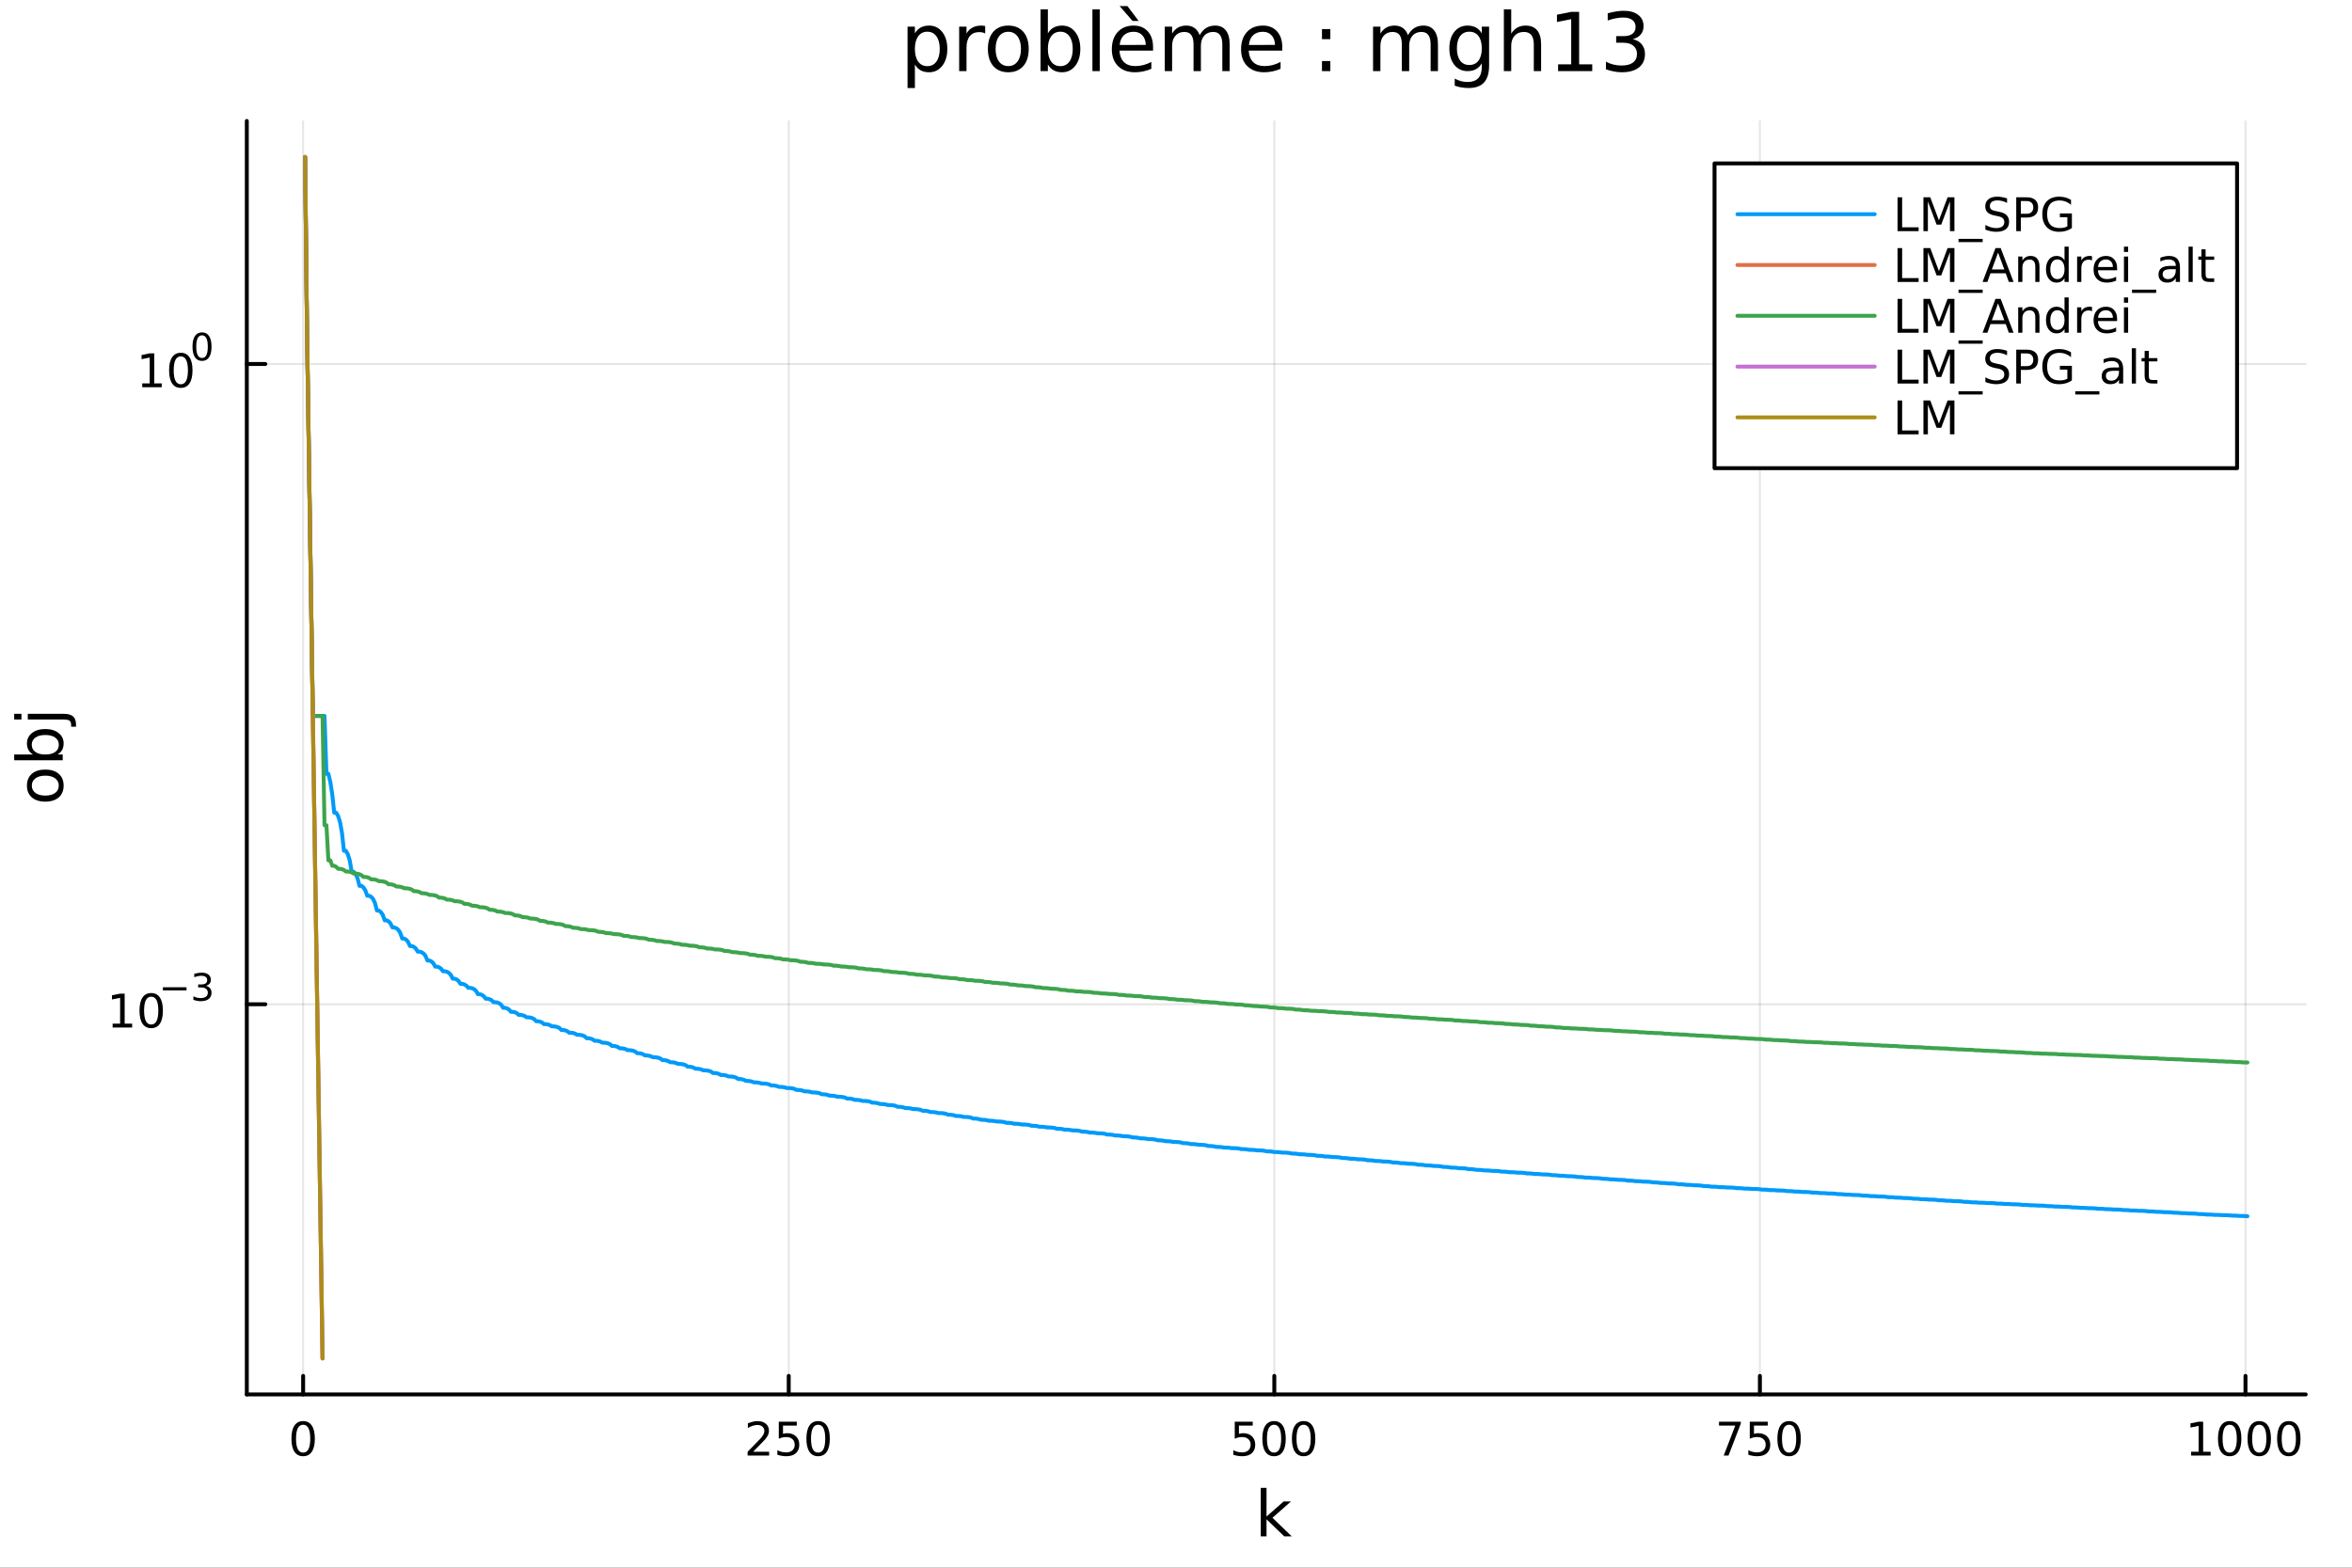 <?xml version="1.0" encoding="utf-8"?>
<svg xmlns="http://www.w3.org/2000/svg" xmlns:xlink="http://www.w3.org/1999/xlink" width="600" height="400" viewBox="0 0 2400 1600">
<rect x="0" y="0" width="2400" height="1600" fill="#333333" stroke="none"/>
<defs>
  <clipPath id="clip250">
    <rect x="0" y="0" width="2400" height="1600"/>
  </clipPath>
</defs>
<path clip-path="url(#clip250)" d="M0 1600 L2400 1600 L2400 0 L0 0  Z" fill="#ffffff" fill-rule="evenodd" fill-opacity="1"/>
<defs>
  <clipPath id="clip251">
    <rect x="480" y="0" width="1681" height="1600"/>
  </clipPath>
</defs>
<path clip-path="url(#clip250)" d="M251.842 1423.18 L2352.76 1423.18 L2352.76 123.472 L251.842 123.472  Z" fill="#ffffff" fill-rule="evenodd" fill-opacity="1"/>
<defs>
  <clipPath id="clip252">
    <rect x="251" y="123" width="2102" height="1301"/>
  </clipPath>
</defs>
<polyline clip-path="url(#clip252)" style="stroke:#000000; stroke-linecap:round; stroke-linejoin:round; stroke-width:2; stroke-opacity:0.1; fill:none" points="309.32,1423.18 309.32,123.472 "/>
<polyline clip-path="url(#clip252)" style="stroke:#000000; stroke-linecap:round; stroke-linejoin:round; stroke-width:2; stroke-opacity:0.1; fill:none" points="804.819,1423.18 804.819,123.472 "/>
<polyline clip-path="url(#clip252)" style="stroke:#000000; stroke-linecap:round; stroke-linejoin:round; stroke-width:2; stroke-opacity:0.1; fill:none" points="1300.32,1423.18 1300.32,123.472 "/>
<polyline clip-path="url(#clip252)" style="stroke:#000000; stroke-linecap:round; stroke-linejoin:round; stroke-width:2; stroke-opacity:0.1; fill:none" points="1795.82,1423.18 1795.82,123.472 "/>
<polyline clip-path="url(#clip252)" style="stroke:#000000; stroke-linecap:round; stroke-linejoin:round; stroke-width:2; stroke-opacity:0.1; fill:none" points="2291.31,1423.18 2291.31,123.472 "/>
<polyline clip-path="url(#clip250)" style="stroke:#000000; stroke-linecap:round; stroke-linejoin:round; stroke-width:4; stroke-opacity:1; fill:none" points="251.842,1423.18 2352.76,1423.18 "/>
<polyline clip-path="url(#clip250)" style="stroke:#000000; stroke-linecap:round; stroke-linejoin:round; stroke-width:4; stroke-opacity:1; fill:none" points="309.32,1423.18 309.32,1404.28 "/>
<polyline clip-path="url(#clip250)" style="stroke:#000000; stroke-linecap:round; stroke-linejoin:round; stroke-width:4; stroke-opacity:1; fill:none" points="804.819,1423.18 804.819,1404.28 "/>
<polyline clip-path="url(#clip250)" style="stroke:#000000; stroke-linecap:round; stroke-linejoin:round; stroke-width:4; stroke-opacity:1; fill:none" points="1300.32,1423.18 1300.32,1404.28 "/>
<polyline clip-path="url(#clip250)" style="stroke:#000000; stroke-linecap:round; stroke-linejoin:round; stroke-width:4; stroke-opacity:1; fill:none" points="1795.82,1423.18 1795.82,1404.28 "/>
<polyline clip-path="url(#clip250)" style="stroke:#000000; stroke-linecap:round; stroke-linejoin:round; stroke-width:4; stroke-opacity:1; fill:none" points="2291.31,1423.18 2291.31,1404.28 "/>
<path clip-path="url(#clip250)" d="M309.32 1454.1 Q305.709 1454.1 303.88 1457.66 Q302.075 1461.2 302.075 1468.33 Q302.075 1475.44 303.88 1479.01 Q305.709 1482.55 309.32 1482.55 Q312.954 1482.55 314.76 1479.01 Q316.589 1475.44 316.589 1468.33 Q316.589 1461.2 314.76 1457.66 Q312.954 1454.1 309.32 1454.1 M309.32 1450.39 Q315.13 1450.39 318.186 1455 Q321.265 1459.58 321.265 1468.33 Q321.265 1477.06 318.186 1481.67 Q315.13 1486.25 309.32 1486.25 Q303.51 1486.25 300.431 1481.67 Q297.376 1477.06 297.376 1468.33 Q297.376 1459.58 300.431 1455 Q303.51 1450.39 309.32 1450.39 Z" fill="#000000" fill-rule="nonzero" fill-opacity="1" /><path clip-path="url(#clip250)" d="M768.511 1481.64 L784.83 1481.64 L784.83 1485.58 L762.886 1485.58 L762.886 1481.64 Q765.548 1478.89 770.131 1474.26 Q774.738 1469.61 775.918 1468.27 Q778.164 1465.74 779.043 1464.01 Q779.946 1462.25 779.946 1460.56 Q779.946 1457.8 778.002 1456.07 Q776.08 1454.33 772.979 1454.33 Q770.779 1454.33 768.326 1455.09 Q765.895 1455.86 763.118 1457.41 L763.118 1452.69 Q765.942 1451.55 768.395 1450.97 Q770.849 1450.39 772.886 1450.39 Q778.256 1450.39 781.451 1453.08 Q784.645 1455.77 784.645 1460.26 Q784.645 1462.39 783.835 1464.31 Q783.048 1466.2 780.941 1468.8 Q780.363 1469.47 777.261 1472.69 Q774.159 1475.88 768.511 1481.64 Z" fill="#000000" fill-rule="nonzero" fill-opacity="1" /><path clip-path="url(#clip250)" d="M794.691 1451.02 L813.048 1451.02 L813.048 1454.96 L798.974 1454.96 L798.974 1463.43 Q799.992 1463.08 801.011 1462.92 Q802.029 1462.73 803.048 1462.73 Q808.835 1462.73 812.214 1465.9 Q815.594 1469.08 815.594 1474.49 Q815.594 1480.07 812.122 1483.17 Q808.65 1486.25 802.33 1486.25 Q800.154 1486.25 797.886 1485.88 Q795.64 1485.51 793.233 1484.77 L793.233 1480.07 Q795.316 1481.2 797.539 1481.76 Q799.761 1482.32 802.238 1482.32 Q806.242 1482.32 808.58 1480.21 Q810.918 1478.1 810.918 1474.49 Q810.918 1470.88 808.58 1468.77 Q806.242 1466.67 802.238 1466.67 Q800.363 1466.67 798.488 1467.08 Q796.636 1467.5 794.691 1468.38 L794.691 1451.02 Z" fill="#000000" fill-rule="nonzero" fill-opacity="1" /><path clip-path="url(#clip250)" d="M834.807 1454.1 Q831.196 1454.1 829.367 1457.66 Q827.562 1461.2 827.562 1468.33 Q827.562 1475.44 829.367 1479.01 Q831.196 1482.55 834.807 1482.55 Q838.441 1482.55 840.247 1479.01 Q842.075 1475.44 842.075 1468.33 Q842.075 1461.2 840.247 1457.66 Q838.441 1454.1 834.807 1454.1 M834.807 1450.39 Q840.617 1450.39 843.673 1455 Q846.751 1459.58 846.751 1468.33 Q846.751 1477.06 843.673 1481.67 Q840.617 1486.25 834.807 1486.25 Q828.997 1486.25 825.918 1481.67 Q822.863 1477.06 822.863 1468.33 Q822.863 1459.58 825.918 1455 Q828.997 1450.39 834.807 1450.39 Z" fill="#000000" fill-rule="nonzero" fill-opacity="1" /><path clip-path="url(#clip250)" d="M1259.94 1451.02 L1278.29 1451.02 L1278.29 1454.96 L1264.22 1454.96 L1264.22 1463.43 Q1265.24 1463.08 1266.25 1462.92 Q1267.27 1462.73 1268.29 1462.73 Q1274.08 1462.73 1277.46 1465.9 Q1280.84 1469.08 1280.84 1474.49 Q1280.84 1480.07 1277.37 1483.17 Q1273.89 1486.25 1267.57 1486.25 Q1265.4 1486.25 1263.13 1485.88 Q1260.88 1485.51 1258.48 1484.77 L1258.48 1480.07 Q1260.56 1481.2 1262.78 1481.76 Q1265 1482.32 1267.48 1482.32 Q1271.49 1482.32 1273.82 1480.21 Q1276.16 1478.1 1276.16 1474.49 Q1276.16 1470.88 1273.82 1468.77 Q1271.49 1466.67 1267.48 1466.67 Q1265.61 1466.67 1263.73 1467.08 Q1261.88 1467.5 1259.94 1468.38 L1259.94 1451.02 Z" fill="#000000" fill-rule="nonzero" fill-opacity="1" /><path clip-path="url(#clip250)" d="M1300.05 1454.1 Q1296.44 1454.1 1294.61 1457.66 Q1292.81 1461.2 1292.81 1468.33 Q1292.81 1475.44 1294.61 1479.01 Q1296.44 1482.55 1300.05 1482.55 Q1303.69 1482.55 1305.49 1479.01 Q1307.32 1475.44 1307.32 1468.33 Q1307.32 1461.2 1305.49 1457.66 Q1303.69 1454.1 1300.05 1454.1 M1300.05 1450.39 Q1305.86 1450.39 1308.92 1455 Q1312 1459.58 1312 1468.33 Q1312 1477.06 1308.92 1481.67 Q1305.86 1486.25 1300.05 1486.25 Q1294.24 1486.25 1291.16 1481.67 Q1288.11 1477.06 1288.11 1468.33 Q1288.11 1459.58 1291.16 1455 Q1294.24 1450.39 1300.05 1450.39 Z" fill="#000000" fill-rule="nonzero" fill-opacity="1" /><path clip-path="url(#clip250)" d="M1330.21 1454.1 Q1326.6 1454.1 1324.77 1457.66 Q1322.97 1461.2 1322.97 1468.33 Q1322.97 1475.44 1324.77 1479.01 Q1326.6 1482.55 1330.21 1482.55 Q1333.85 1482.55 1335.65 1479.01 Q1337.48 1475.44 1337.48 1468.33 Q1337.48 1461.2 1335.65 1457.66 Q1333.85 1454.1 1330.21 1454.1 M1330.21 1450.39 Q1336.02 1450.39 1339.08 1455 Q1342.16 1459.58 1342.16 1468.33 Q1342.16 1477.06 1339.08 1481.67 Q1336.02 1486.25 1330.21 1486.25 Q1324.4 1486.25 1321.32 1481.67 Q1318.27 1477.06 1318.27 1468.33 Q1318.27 1459.58 1321.32 1455 Q1324.4 1450.39 1330.21 1450.39 Z" fill="#000000" fill-rule="nonzero" fill-opacity="1" /><path clip-path="url(#clip250)" d="M1754.09 1451.02 L1776.31 1451.02 L1776.31 1453.01 L1763.77 1485.58 L1758.88 1485.58 L1770.69 1454.96 L1754.09 1454.96 L1754.09 1451.02 Z" fill="#000000" fill-rule="nonzero" fill-opacity="1" /><path clip-path="url(#clip250)" d="M1785.48 1451.02 L1803.84 1451.02 L1803.84 1454.96 L1789.76 1454.96 L1789.76 1463.43 Q1790.78 1463.08 1791.8 1462.92 Q1792.82 1462.73 1793.84 1462.73 Q1799.62 1462.73 1803 1465.9 Q1806.38 1469.08 1806.38 1474.49 Q1806.38 1480.07 1802.91 1483.17 Q1799.44 1486.25 1793.12 1486.25 Q1790.94 1486.25 1788.67 1485.88 Q1786.43 1485.51 1784.02 1484.77 L1784.02 1480.07 Q1786.11 1481.2 1788.33 1481.76 Q1790.55 1482.32 1793.03 1482.32 Q1797.03 1482.32 1799.37 1480.21 Q1801.71 1478.1 1801.71 1474.49 Q1801.71 1470.88 1799.37 1468.77 Q1797.03 1466.67 1793.03 1466.67 Q1791.15 1466.67 1789.28 1467.08 Q1787.42 1467.5 1785.48 1468.38 L1785.48 1451.02 Z" fill="#000000" fill-rule="nonzero" fill-opacity="1" /><path clip-path="url(#clip250)" d="M1825.6 1454.1 Q1821.98 1454.1 1820.16 1457.66 Q1818.35 1461.2 1818.35 1468.33 Q1818.35 1475.44 1820.16 1479.01 Q1821.98 1482.55 1825.6 1482.55 Q1829.23 1482.55 1831.04 1479.01 Q1832.86 1475.44 1832.86 1468.33 Q1832.86 1461.2 1831.04 1457.66 Q1829.23 1454.1 1825.6 1454.1 M1825.6 1450.39 Q1831.41 1450.39 1834.46 1455 Q1837.54 1459.58 1837.54 1468.33 Q1837.54 1477.06 1834.46 1481.67 Q1831.41 1486.25 1825.6 1486.25 Q1819.79 1486.25 1816.71 1481.67 Q1813.65 1477.06 1813.65 1468.33 Q1813.65 1459.58 1816.71 1455 Q1819.79 1450.39 1825.6 1450.39 Z" fill="#000000" fill-rule="nonzero" fill-opacity="1" /><path clip-path="url(#clip250)" d="M2235.84 1481.64 L2243.48 1481.64 L2243.48 1455.28 L2235.17 1456.95 L2235.17 1452.69 L2243.43 1451.02 L2248.11 1451.02 L2248.11 1481.64 L2255.75 1481.64 L2255.75 1485.58 L2235.84 1485.58 L2235.84 1481.64 Z" fill="#000000" fill-rule="nonzero" fill-opacity="1" /><path clip-path="url(#clip250)" d="M2275.19 1454.1 Q2271.58 1454.1 2269.75 1457.66 Q2267.95 1461.2 2267.95 1468.33 Q2267.95 1475.44 2269.75 1479.01 Q2271.58 1482.55 2275.19 1482.55 Q2278.83 1482.55 2280.63 1479.01 Q2282.46 1475.44 2282.46 1468.33 Q2282.46 1461.2 2280.63 1457.66 Q2278.83 1454.1 2275.19 1454.1 M2275.19 1450.39 Q2281 1450.39 2284.06 1455 Q2287.14 1459.58 2287.14 1468.33 Q2287.14 1477.06 2284.06 1481.67 Q2281 1486.25 2275.19 1486.25 Q2269.38 1486.25 2266.3 1481.67 Q2263.25 1477.06 2263.25 1468.33 Q2263.25 1459.58 2266.3 1455 Q2269.38 1450.39 2275.19 1450.39 Z" fill="#000000" fill-rule="nonzero" fill-opacity="1" /><path clip-path="url(#clip250)" d="M2305.35 1454.1 Q2301.74 1454.1 2299.91 1457.66 Q2298.11 1461.2 2298.11 1468.33 Q2298.11 1475.44 2299.91 1479.01 Q2301.74 1482.55 2305.35 1482.55 Q2308.99 1482.55 2310.79 1479.01 Q2312.62 1475.44 2312.62 1468.33 Q2312.62 1461.2 2310.79 1457.66 Q2308.99 1454.1 2305.35 1454.1 M2305.35 1450.39 Q2311.16 1450.39 2314.22 1455 Q2317.3 1459.58 2317.3 1468.33 Q2317.3 1477.06 2314.22 1481.67 Q2311.16 1486.25 2305.35 1486.25 Q2299.54 1486.25 2296.46 1481.67 Q2293.41 1477.06 2293.41 1468.33 Q2293.41 1459.58 2296.46 1455 Q2299.54 1450.39 2305.35 1450.39 Z" fill="#000000" fill-rule="nonzero" fill-opacity="1" /><path clip-path="url(#clip250)" d="M2335.52 1454.1 Q2331.9 1454.1 2330.08 1457.66 Q2328.27 1461.2 2328.27 1468.33 Q2328.27 1475.44 2330.08 1479.01 Q2331.9 1482.55 2335.52 1482.55 Q2339.15 1482.55 2340.96 1479.01 Q2342.78 1475.44 2342.78 1468.33 Q2342.78 1461.2 2340.96 1457.66 Q2339.15 1454.1 2335.52 1454.1 M2335.52 1450.39 Q2341.33 1450.39 2344.38 1455 Q2347.46 1459.58 2347.46 1468.33 Q2347.46 1477.06 2344.38 1481.67 Q2341.33 1486.25 2335.52 1486.25 Q2329.71 1486.25 2326.63 1481.67 Q2323.57 1477.06 2323.57 1468.33 Q2323.57 1459.58 2326.63 1455 Q2329.71 1450.39 2335.52 1450.39 Z" fill="#000000" fill-rule="nonzero" fill-opacity="1" /><path clip-path="url(#clip250)" d="M1286.48 1518.52 L1292.37 1518.52 L1292.37 1547.77 L1309.84 1532.4 L1317.32 1532.4 L1298.42 1549.07 L1318.12 1568.04 L1310.48 1568.04 L1292.37 1550.63 L1292.37 1568.04 L1286.48 1568.04 L1286.48 1518.52 Z" fill="#000000" fill-rule="nonzero" fill-opacity="1" /><polyline clip-path="url(#clip252)" style="stroke:#000000; stroke-linecap:round; stroke-linejoin:round; stroke-width:2; stroke-opacity:0.1; fill:none" points="251.842,1024.96 2352.76,1024.96 "/>
<polyline clip-path="url(#clip252)" style="stroke:#000000; stroke-linecap:round; stroke-linejoin:round; stroke-width:2; stroke-opacity:0.1; fill:none" points="251.842,371.493 2352.76,371.493 "/>
<polyline clip-path="url(#clip250)" style="stroke:#000000; stroke-linecap:round; stroke-linejoin:round; stroke-width:4; stroke-opacity:1; fill:none" points="251.842,1423.18 251.842,123.472 "/>
<polyline clip-path="url(#clip250)" style="stroke:#000000; stroke-linecap:round; stroke-linejoin:round; stroke-width:4; stroke-opacity:1; fill:none" points="251.842,1024.96 270.74,1024.96 "/>
<polyline clip-path="url(#clip250)" style="stroke:#000000; stroke-linecap:round; stroke-linejoin:round; stroke-width:4; stroke-opacity:1; fill:none" points="251.842,371.493 270.74,371.493 "/>
<path clip-path="url(#clip250)" d="M114.931 1044.76 L122.57 1044.76 L122.57 1018.39 L114.26 1020.06 L114.26 1015.8 L122.524 1014.13 L127.2 1014.13 L127.2 1044.76 L134.839 1044.76 L134.839 1048.69 L114.931 1048.69 L114.931 1044.76 Z" fill="#000000" fill-rule="nonzero" fill-opacity="1" /><path clip-path="url(#clip250)" d="M154.283 1017.21 Q150.672 1017.21 148.843 1020.78 Q147.038 1024.32 147.038 1031.45 Q147.038 1038.55 148.843 1042.12 Q150.672 1045.66 154.283 1045.66 Q157.917 1045.66 159.723 1042.12 Q161.552 1038.55 161.552 1031.45 Q161.552 1024.32 159.723 1020.78 Q157.917 1017.21 154.283 1017.21 M154.283 1013.51 Q160.093 1013.51 163.149 1018.11 Q166.227 1022.7 166.227 1031.45 Q166.227 1040.17 163.149 1044.78 Q160.093 1049.36 154.283 1049.36 Q148.473 1049.36 145.394 1044.78 Q142.339 1040.17 142.339 1031.45 Q142.339 1022.7 145.394 1018.11 Q148.473 1013.51 154.283 1013.51 Z" fill="#000000" fill-rule="nonzero" fill-opacity="1" /><path clip-path="url(#clip250)" d="M166.227 1007.61 L190.339 1007.61 L190.339 1010.81 L166.227 1010.81 L166.227 1007.61 Z" fill="#000000" fill-rule="nonzero" fill-opacity="1" /><path clip-path="url(#clip250)" d="M210.05 1006.14 Q212.777 1006.72 214.3 1008.57 Q215.842 1010.41 215.842 1013.12 Q215.842 1017.28 212.984 1019.55 Q210.125 1021.83 204.859 1021.83 Q203.091 1021.83 201.21 1021.47 Q199.348 1021.13 197.354 1020.44 L197.354 1016.77 Q198.934 1017.69 200.815 1018.16 Q202.696 1018.63 204.746 1018.63 Q208.319 1018.63 210.181 1017.22 Q212.062 1015.81 212.062 1013.12 Q212.062 1010.64 210.313 1009.24 Q208.583 1007.83 205.479 1007.83 L202.207 1007.83 L202.207 1004.71 L205.63 1004.71 Q208.432 1004.71 209.918 1003.6 Q211.404 1002.47 211.404 1000.37 Q211.404 998.204 209.861 997.057 Q208.338 995.891 205.479 995.891 Q203.918 995.891 202.132 996.23 Q200.345 996.568 198.201 997.283 L198.201 993.897 Q200.364 993.296 202.244 992.995 Q204.144 992.694 205.818 992.694 Q210.144 992.694 212.664 994.669 Q215.184 996.625 215.184 999.972 Q215.184 1002.3 213.849 1003.92 Q212.513 1005.52 210.05 1006.14 Z" fill="#000000" fill-rule="nonzero" fill-opacity="1" /><path clip-path="url(#clip250)" d="M145.137 391.285 L152.776 391.285 L152.776 364.92 L144.465 366.587 L144.465 362.327 L152.729 360.661 L157.405 360.661 L157.405 391.285 L165.044 391.285 L165.044 395.221 L145.137 395.221 L145.137 391.285 Z" fill="#000000" fill-rule="nonzero" fill-opacity="1" /><path clip-path="url(#clip250)" d="M184.488 363.739 Q180.877 363.739 179.049 367.304 Q177.243 370.846 177.243 377.975 Q177.243 385.082 179.049 388.647 Q180.877 392.188 184.488 392.188 Q188.123 392.188 189.928 388.647 Q191.757 385.082 191.757 377.975 Q191.757 370.846 189.928 367.304 Q188.123 363.739 184.488 363.739 M184.488 360.036 Q190.299 360.036 193.354 364.642 Q196.433 369.225 196.433 377.975 Q196.433 386.702 193.354 391.309 Q190.299 395.892 184.488 395.892 Q178.678 395.892 175.6 391.309 Q172.544 386.702 172.544 377.975 Q172.544 369.225 175.6 364.642 Q178.678 360.036 184.488 360.036 Z" fill="#000000" fill-rule="nonzero" fill-opacity="1" /><path clip-path="url(#clip250)" d="M206.138 342.232 Q203.204 342.232 201.718 345.128 Q200.251 348.006 200.251 353.798 Q200.251 359.572 201.718 362.469 Q203.204 365.346 206.138 365.346 Q209.09 365.346 210.557 362.469 Q212.043 359.572 212.043 353.798 Q212.043 348.006 210.557 345.128 Q209.09 342.232 206.138 342.232 M206.138 339.222 Q210.858 339.222 213.341 342.965 Q215.842 346.689 215.842 353.798 Q215.842 360.889 213.341 364.632 Q210.858 368.356 206.138 368.356 Q201.417 368.356 198.915 364.632 Q196.433 360.889 196.433 353.798 Q196.433 346.689 198.915 342.965 Q201.417 339.222 206.138 339.222 Z" fill="#000000" fill-rule="nonzero" fill-opacity="1" /><path clip-path="url(#clip250)" d="M32.462 801.797 Q32.462 806.507 36.154 809.244 Q39.815 811.982 46.212 811.982 Q52.609 811.982 56.302 809.276 Q59.962 806.539 59.962 801.797 Q59.962 797.118 56.27 794.381 Q52.578 791.643 46.212 791.643 Q39.878 791.643 36.186 794.381 Q32.462 797.118 32.462 801.797 M27.497 801.797 Q27.497 794.158 32.462 789.797 Q37.427 785.437 46.212 785.437 Q54.965 785.437 59.962 789.797 Q64.927 794.158 64.927 801.797 Q64.927 809.467 59.962 813.828 Q54.965 818.156 46.212 818.156 Q37.427 818.156 32.462 813.828 Q27.497 809.467 27.497 801.797 Z" fill="#000000" fill-rule="nonzero" fill-opacity="1" /><path clip-path="url(#clip250)" d="M46.212 750.139 Q39.751 750.139 36.09 752.812 Q32.398 755.454 32.398 760.101 Q32.398 764.748 36.09 767.422 Q39.751 770.064 46.212 770.064 Q52.673 770.064 56.365 767.422 Q60.026 764.748 60.026 760.101 Q60.026 755.454 56.365 752.812 Q52.673 750.139 46.212 750.139 M33.767 770.064 Q30.584 768.218 29.056 765.417 Q27.497 762.584 27.497 758.669 Q27.497 752.176 32.653 748.134 Q37.809 744.06 46.212 744.06 Q54.615 744.06 59.771 748.134 Q64.927 752.176 64.927 758.669 Q64.927 762.584 63.399 765.417 Q61.84 768.218 58.657 770.064 L64.004 770.064 L64.004 775.952 L14.479 775.952 L14.479 770.064 L33.767 770.064 Z" fill="#000000" fill-rule="nonzero" fill-opacity="1" /><path clip-path="url(#clip250)" d="M28.356 734.352 L28.356 728.495 L64.641 728.495 Q71.452 728.495 74.508 731.105 Q77.563 733.684 77.563 739.445 L77.563 741.673 L72.598 741.673 L72.598 740.113 Q72.598 736.771 71.038 735.561 Q69.51 734.352 64.641 734.352 L28.356 734.352 M14.479 734.352 L14.479 728.495 L21.895 728.495 L21.895 734.352 L14.479 734.352 Z" fill="#000000" fill-rule="nonzero" fill-opacity="1" /><path clip-path="url(#clip250)" d="M933.566 65.77 L933.566 89.833 L926.071 89.833 L926.071 27.206 L933.566 27.206 L933.566 34.092 Q935.915 30.041 939.48 28.097 Q943.085 26.112 948.068 26.112 Q956.332 26.112 961.476 32.675 Q966.661 39.237 966.661 49.931 Q966.661 60.626 961.476 67.188 Q956.332 73.751 948.068 73.751 Q943.085 73.751 939.48 71.806 Q935.915 69.821 933.566 65.77 M958.924 49.931 Q958.924 41.708 955.521 37.05 Q952.159 32.35 946.245 32.35 Q940.331 32.35 936.928 37.05 Q933.566 41.708 933.566 49.931 Q933.566 58.155 936.928 62.854 Q940.331 67.512 946.245 67.512 Q952.159 67.512 955.521 62.854 Q958.924 58.155 958.924 49.931 Z" fill="#000000" fill-rule="nonzero" fill-opacity="1" /><path clip-path="url(#clip250)" d="M1005.31 34.173 Q1004.05 33.444 1002.55 33.12 Q1001.09 32.756 999.312 32.756 Q992.992 32.756 989.59 36.888 Q986.227 40.979 986.227 48.676 L986.227 72.576 L978.733 72.576 L978.733 27.206 L986.227 27.206 L986.227 34.254 Q988.577 30.122 992.344 28.138 Q996.112 26.112 1001.5 26.112 Q1002.27 26.112 1003.2 26.234 Q1004.13 26.315 1005.27 26.517 L1005.31 34.173 Z" fill="#000000" fill-rule="nonzero" fill-opacity="1" /><path clip-path="url(#clip250)" d="M1028.88 32.431 Q1022.89 32.431 1019.4 37.131 Q1015.92 41.789 1015.92 49.931 Q1015.92 58.074 1019.36 62.773 Q1022.85 67.431 1028.88 67.431 Q1034.84 67.431 1038.32 62.732 Q1041.81 58.033 1041.81 49.931 Q1041.81 41.87 1038.32 37.171 Q1034.84 32.431 1028.88 32.431 M1028.88 26.112 Q1038.61 26.112 1044.16 32.431 Q1049.71 38.751 1049.71 49.931 Q1049.71 61.071 1044.16 67.431 Q1038.61 73.751 1028.88 73.751 Q1019.12 73.751 1013.57 67.431 Q1008.06 61.071 1008.06 49.931 Q1008.06 38.751 1013.57 32.431 Q1019.12 26.112 1028.88 26.112 Z" fill="#000000" fill-rule="nonzero" fill-opacity="1" /><path clip-path="url(#clip250)" d="M1094.63 49.931 Q1094.63 41.708 1091.23 37.05 Q1087.86 32.35 1081.95 32.35 Q1076.04 32.35 1072.63 37.05 Q1069.27 41.708 1069.27 49.931 Q1069.27 58.155 1072.63 62.854 Q1076.04 67.512 1081.95 67.512 Q1087.86 67.512 1091.23 62.854 Q1094.63 58.155 1094.63 49.931 M1069.27 34.092 Q1071.62 30.041 1075.19 28.097 Q1078.79 26.112 1083.77 26.112 Q1092.04 26.112 1097.18 32.675 Q1102.37 39.237 1102.37 49.931 Q1102.37 60.626 1097.18 67.188 Q1092.04 73.751 1083.77 73.751 Q1078.79 73.751 1075.19 71.806 Q1071.62 69.821 1069.27 65.77 L1069.27 72.576 L1061.78 72.576 L1061.78 9.544 L1069.27 9.544 L1069.27 34.092 Z" fill="#000000" fill-rule="nonzero" fill-opacity="1" /><path clip-path="url(#clip250)" d="M1114.72 9.544 L1122.18 9.544 L1122.18 72.576 L1114.72 72.576 L1114.72 9.544 Z" fill="#000000" fill-rule="nonzero" fill-opacity="1" /><path clip-path="url(#clip250)" d="M1176.58 48.028 L1176.58 51.673 L1142.31 51.673 Q1142.79 59.37 1146.93 63.421 Q1151.1 67.431 1158.51 67.431 Q1162.81 67.431 1166.82 66.378 Q1170.87 65.325 1174.84 63.218 L1174.84 70.267 Q1170.83 71.968 1166.61 72.86 Q1162.4 73.751 1158.07 73.751 Q1147.21 73.751 1140.85 67.431 Q1134.53 61.112 1134.53 50.337 Q1134.53 39.197 1140.53 32.675 Q1146.56 26.112 1156.77 26.112 Q1165.93 26.112 1171.23 32.026 Q1176.58 37.9 1176.58 48.028 M1169.13 45.84 Q1169.04 39.723 1165.68 36.077 Q1162.36 32.431 1156.85 32.431 Q1150.61 32.431 1146.85 35.956 Q1143.12 39.48 1142.55 45.88 L1169.13 45.84 M1150.45 6.222 L1161.87 21.373 L1155.68 21.373 L1142.47 6.222 L1150.45 6.222 Z" fill="#000000" fill-rule="nonzero" fill-opacity="1" /><path clip-path="url(#clip250)" d="M1224.14 35.915 Q1226.93 30.892 1230.82 28.502 Q1234.71 26.112 1239.98 26.112 Q1247.07 26.112 1250.91 31.095 Q1254.76 36.037 1254.76 45.192 L1254.76 72.576 L1247.27 72.576 L1247.27 45.435 Q1247.27 38.913 1244.96 35.753 Q1242.65 32.594 1237.91 32.594 Q1232.12 32.594 1228.75 36.442 Q1225.39 40.29 1225.39 46.934 L1225.39 72.576 L1217.9 72.576 L1217.9 45.435 Q1217.9 38.873 1215.59 35.753 Q1213.28 32.594 1208.46 32.594 Q1202.75 32.594 1199.39 36.482 Q1196.02 40.331 1196.02 46.934 L1196.02 72.576 L1188.53 72.576 L1188.53 27.206 L1196.02 27.206 L1196.02 34.254 Q1198.58 30.082 1202.14 28.097 Q1205.71 26.112 1210.61 26.112 Q1215.55 26.112 1218.99 28.624 Q1222.48 31.135 1224.14 35.915 Z" fill="#000000" fill-rule="nonzero" fill-opacity="1" /><path clip-path="url(#clip250)" d="M1308.44 48.028 L1308.44 51.673 L1274.17 51.673 Q1274.65 59.37 1278.78 63.421 Q1282.96 67.431 1290.37 67.431 Q1294.66 67.431 1298.67 66.378 Q1302.72 65.325 1306.69 63.218 L1306.69 70.267 Q1302.68 71.968 1298.47 72.86 Q1294.26 73.751 1289.92 73.751 Q1279.07 73.751 1272.71 67.431 Q1266.39 61.112 1266.39 50.337 Q1266.39 39.197 1272.38 32.675 Q1278.42 26.112 1288.63 26.112 Q1297.78 26.112 1303.09 32.026 Q1308.44 37.9 1308.44 48.028 M1300.98 45.84 Q1300.9 39.723 1297.54 36.077 Q1294.22 32.431 1288.71 32.431 Q1282.47 32.431 1278.7 35.956 Q1274.98 39.48 1274.41 45.88 L1300.98 45.84 Z" fill="#000000" fill-rule="nonzero" fill-opacity="1" /><path clip-path="url(#clip250)" d="M1348.95 62.287 L1357.49 62.287 L1357.49 72.576 L1348.95 72.576 L1348.95 62.287 M1348.95 29.677 L1357.49 29.677 L1357.49 39.966 L1348.95 39.966 L1348.95 29.677 Z" fill="#000000" fill-rule="nonzero" fill-opacity="1" /><path clip-path="url(#clip250)" d="M1436.69 35.915 Q1439.48 30.892 1443.37 28.502 Q1447.26 26.112 1452.53 26.112 Q1459.62 26.112 1463.46 31.095 Q1467.31 36.037 1467.31 45.192 L1467.31 72.576 L1459.82 72.576 L1459.82 45.435 Q1459.82 38.913 1457.51 35.753 Q1455.2 32.594 1450.46 32.594 Q1444.67 32.594 1441.31 36.442 Q1437.94 40.29 1437.94 46.934 L1437.94 72.576 L1430.45 72.576 L1430.45 45.435 Q1430.45 38.873 1428.14 35.753 Q1425.83 32.594 1421.01 32.594 Q1415.3 32.594 1411.94 36.482 Q1408.57 40.331 1408.57 46.934 L1408.57 72.576 L1401.08 72.576 L1401.08 27.206 L1408.57 27.206 L1408.57 34.254 Q1411.13 30.082 1414.69 28.097 Q1418.26 26.112 1423.16 26.112 Q1428.1 26.112 1431.54 28.624 Q1435.03 31.135 1436.69 35.915 Z" fill="#000000" fill-rule="nonzero" fill-opacity="1" /><path clip-path="url(#clip250)" d="M1512.03 49.364 Q1512.03 41.263 1508.67 36.806 Q1505.35 32.35 1499.31 32.35 Q1493.32 32.35 1489.96 36.806 Q1486.64 41.263 1486.64 49.364 Q1486.64 57.426 1489.96 61.882 Q1493.32 66.338 1499.31 66.338 Q1505.35 66.338 1508.67 61.882 Q1512.03 57.426 1512.03 49.364 M1519.49 66.945 Q1519.49 78.531 1514.34 84.162 Q1509.2 89.833 1498.59 89.833 Q1494.66 89.833 1491.17 89.225 Q1487.69 88.658 1484.41 87.443 L1484.41 80.192 Q1487.69 81.974 1490.89 82.825 Q1494.09 83.675 1497.41 83.675 Q1504.74 83.675 1508.39 79.827 Q1512.03 76.019 1512.03 68.282 L1512.03 64.596 Q1509.73 68.606 1506.12 70.591 Q1502.52 72.576 1497.49 72.576 Q1489.15 72.576 1484.04 66.216 Q1478.94 59.856 1478.94 49.364 Q1478.94 38.832 1484.04 32.472 Q1489.15 26.112 1497.49 26.112 Q1502.52 26.112 1506.12 28.097 Q1509.73 30.082 1512.03 34.092 L1512.03 27.206 L1519.49 27.206 L1519.49 66.945 Z" fill="#000000" fill-rule="nonzero" fill-opacity="1" /><path clip-path="url(#clip250)" d="M1572.56 45.192 L1572.56 72.576 L1565.1 72.576 L1565.1 45.435 Q1565.1 38.994 1562.59 35.794 Q1560.08 32.594 1555.06 32.594 Q1549.02 32.594 1545.54 36.442 Q1542.05 40.29 1542.05 46.934 L1542.05 72.576 L1534.56 72.576 L1534.56 9.544 L1542.05 9.544 L1542.05 34.254 Q1544.73 30.163 1548.33 28.138 Q1551.98 26.112 1556.72 26.112 Q1564.53 26.112 1568.54 30.973 Q1572.56 35.794 1572.56 45.192 Z" fill="#000000" fill-rule="nonzero" fill-opacity="1" /><path clip-path="url(#clip250)" d="M1589.89 65.689 L1603.26 65.689 L1603.26 19.55 L1588.72 22.466 L1588.72 15.013 L1603.18 12.096 L1611.36 12.096 L1611.36 65.689 L1624.73 65.689 L1624.73 72.576 L1589.89 72.576 L1589.89 65.689 Z" fill="#000000" fill-rule="nonzero" fill-opacity="1" /><path clip-path="url(#clip250)" d="M1666.05 39.966 Q1671.92 41.222 1675.21 45.192 Q1678.53 49.162 1678.53 54.995 Q1678.53 63.948 1672.37 68.849 Q1666.21 73.751 1654.87 73.751 Q1651.06 73.751 1647.01 72.981 Q1643 72.252 1638.71 70.753 L1638.71 62.854 Q1642.11 64.839 1646.16 65.852 Q1650.21 66.864 1654.63 66.864 Q1662.32 66.864 1666.33 63.826 Q1670.38 60.788 1670.38 54.995 Q1670.38 49.648 1666.62 46.65 Q1662.89 43.612 1656.21 43.612 L1649.16 43.612 L1649.16 36.888 L1656.53 36.888 Q1662.57 36.888 1665.77 34.498 Q1668.97 32.067 1668.97 27.53 Q1668.97 22.871 1665.64 20.4 Q1662.36 17.889 1656.21 17.889 Q1652.84 17.889 1649 18.618 Q1645.15 19.347 1640.53 20.887 L1640.53 13.595 Q1645.19 12.299 1649.24 11.65 Q1653.33 11.002 1656.94 11.002 Q1666.25 11.002 1671.68 15.256 Q1677.11 19.469 1677.11 26.679 Q1677.11 31.702 1674.23 35.186 Q1671.36 38.629 1666.05 39.966 Z" fill="#000000" fill-rule="nonzero" fill-opacity="1" /><polyline clip-path="url(#clip252)" style="stroke:#009af9; stroke-linecap:round; stroke-linejoin:round; stroke-width:4; stroke-opacity:1; fill:none" points="311.302,160.256 313.284,337.252 315.266,468.395 317.248,599.538 319.23,730.681 321.212,730.681 323.194,730.681 325.176,730.681 327.158,730.681 329.14,730.681 331.122,730.681 333.104,789.74 335.086,789.74 337.068,798.143 339.05,810.891 341.032,829.42 343.014,829.42 344.996,832.768 346.978,838.997 348.96,850.055 350.942,868.362 352.924,868.362 354.906,871.79 356.888,878.235 358.87,889.766 360.852,889.766 362.834,891.974 364.816,896.217 366.798,904.09 368.78,904.09 370.762,905.618 372.744,908.588 374.726,914.221 376.708,914.221 378.69,915.323 380.672,917.482 382.654,921.636 384.636,929.356 386.618,929.356 388.6,930.854 390.582,933.77 392.564,939.305 394.546,939.305 396.528,940.387 398.51,942.51 400.492,946.597 402.474,946.597 404.456,947.4 406.438,948.985 408.42,952.063 410.402,957.891 412.384,957.891 414.366,959.029 416.348,961.26 418.33,965.545 420.312,965.545 422.294,966.387 424.276,968.046 426.258,971.265 428.24,971.265 430.222,971.901 432.204,973.157 434.186,975.612 436.168,980.31 438.15,980.31 440.132,981.232 442.114,983.045 444.096,986.554 446.078,986.554 448.06,987.246 450.042,988.612 452.024,991.278 454.006,991.278 455.988,991.805 457.97,992.849 459.952,994.898 461.934,998.848 463.916,998.848 465.898,999.625 467.88,1001.16 469.862,1004.14 471.844,1004.14 473.826,1004.73 475.808,1005.89 477.79,1008.17 479.772,1008.17 481.754,1008.63 483.736,1009.52 485.718,1011.29 487.7,1014.7 489.682,1014.7 491.664,1015.38 493.646,1016.71 495.628,1019.31 497.61,1019.31 499.592,1019.82 501.574,1020.84 503.556,1022.84 505.538,1022.84 507.52,1023.23 509.502,1024.02 511.484,1025.57 513.466,1028.59 515.448,1028.59 517.43,1029.19 519.412,1030.37 521.394,1032.68 523.376,1032.68 525.358,1033.13 527.34,1034.04 529.322,1035.82 531.304,1035.82 533.286,1036.18 535.267,1036.88 537.249,1038.27 539.231,1038.27 541.213,1038.55 543.195,1039.1 545.177,1040.19 547.159,1042.32 549.141,1042.32 551.123,1042.74 553.105,1043.58 555.087,1045.24 557.069,1045.24 559.051,1045.57 561.033,1046.22 563.015,1047.51 564.997,1047.51 566.979,1047.77 568.961,1048.28 570.943,1049.29 572.925,1051.28 574.907,1051.28 576.889,1051.67 578.871,1052.45 580.853,1054 582.835,1054 584.817,1054.3 586.799,1054.91 588.781,1056.12 590.763,1056.12 592.745,1056.36 594.727,1056.84 596.709,1057.78 598.691,1059.65 600.673,1059.65 602.655,1060.02 604.637,1060.75 606.619,1062.2 608.601,1062.2 610.583,1062.49 612.565,1063.06 614.547,1064.19 616.529,1064.19 618.511,1064.42 620.493,1064.87 622.475,1065.76 624.457,1067.52 626.439,1067.52 628.421,1067.86 630.403,1068.56 632.385,1069.92 634.367,1069.92 636.349,1070.2 638.331,1070.74 640.313,1071.81 642.295,1071.81 644.277,1072.02 646.259,1072.45 648.241,1073.29 650.223,1074.95 652.205,1074.95 654.187,1075.28 656.169,1075.93 658.151,1077.23 660.133,1077.23 662.115,1077.49 664.097,1078 666.079,1079.02 668.061,1079.02 670.043,1079.22 672.025,1079.62 674.007,1080.42 675.989,1082 677.971,1082 679.953,1082.32 681.935,1082.94 683.917,1084.17 685.899,1084.17 687.881,1084.42 689.863,1084.9 691.845,1085.87 693.827,1085.87 695.809,1086.07 697.791,1086.45 699.773,1087.21 701.755,1088.72 703.737,1088.72 705.719,1089.02 707.701,1089.61 709.683,1090.79 711.665,1090.79 713.647,1091.02 715.629,1091.49 717.611,1092.41 719.593,1092.41 721.575,1092.6 723.557,1092.97 725.539,1093.7 727.521,1095.13 729.503,1095.13 731.485,1095.42 733.467,1095.99 735.449,1097.12 737.431,1097.12 739.413,1097.34 741.395,1097.79 743.377,1098.68 745.359,1098.68 747.341,1098.85 749.323,1099.2 751.305,1099.9 753.287,1101.28 755.269,1101.28 757.251,1101.56 759.233,1102.11 761.215,1103.19 763.197,1103.19 765.179,1103.4 767.161,1103.83 769.143,1104.68 771.125,1104.68 773.107,1104.85 775.089,1105.19 777.071,1105.87 779.053,1105.87 781.035,1106 783.017,1106.27 784.999,1106.8 786.981,1107.85 788.963,1107.85 790.945,1108.06 792.927,1108.48 794.909,1109.31 796.891,1109.31 798.873,1109.48 800.855,1109.81 802.837,1110.47 804.819,1110.47 806.801,1110.6 808.783,1110.86 810.765,1111.38 812.747,1112.41 814.729,1112.41 816.711,1112.61 818.693,1113.02 820.675,1113.83 822.657,1113.83 824.639,1113.99 826.621,1114.31 828.603,1114.95 830.585,1114.95 832.567,1115.08 834.549,1115.34 836.531,1115.84 838.513,1116.85 840.495,1116.85 842.477,1117.05 844.459,1117.45 846.441,1118.24 848.423,1118.24 850.405,1118.4 852.387,1118.72 854.369,1119.34 856.351,1119.34 858.333,1119.47 860.314,1119.72 862.296,1120.21 864.278,1121.2 866.26,1121.2 868.242,1121.39 870.224,1121.78 872.206,1122.56 874.188,1122.56 876.17,1122.71 878.152,1123.02 880.134,1123.63 882.116,1123.63 884.098,1123.75 886.08,1124 888.062,1124.48 890.044,1125.45 892.026,1125.45 894.008,1125.64 895.99,1126.02 897.972,1126.78 899.954,1126.78 901.936,1126.93 903.918,1127.23 905.9,1127.83 907.882,1127.83 909.864,1127.95 911.846,1128.19 913.828,1128.67 915.81,1129.61 917.792,1129.61 919.774,1129.8 921.756,1130.17 923.738,1130.92 925.72,1130.92 927.702,1131.07 929.684,1131.36 931.666,1131.95 933.648,1131.95 935.63,1132.07 937.612,1132.3 939.594,1132.77 941.576,1133.69 943.558,1133.69 945.54,1133.88 947.522,1134.25 949.504,1134.98 951.486,1134.98 953.468,1135.12 955.45,1135.41 957.432,1135.99 959.414,1135.99 961.396,1136.1 963.378,1136.33 965.36,1136.79 967.342,1137.7 969.324,1137.7 971.306,1137.88 973.288,1138.24 975.27,1138.96 977.252,1138.96 979.234,1139.1 981.216,1139.39 983.198,1139.95 985.18,1139.95 987.162,1140.07 989.144,1140.29 991.126,1140.74 993.108,1141.63 995.09,1141.63 997.072,1141.81 999.054,1142.17 1001.04,1142.87 1003.02,1142.87 1005,1143.01 1006.98,1143.29 1008.96,1143.85 1010.95,1143.85 1012.93,1143.96 1014.91,1144.18 1016.89,1144.62 1018.87,1144.62 1020.86,1144.71 1022.84,1144.89 1024.82,1145.24 1026.8,1145.94 1028.78,1145.94 1030.77,1146.08 1032.75,1146.35 1034.73,1146.91 1036.71,1146.91 1038.69,1147.02 1040.68,1147.24 1042.66,1147.67 1044.64,1147.67 1046.62,1147.76 1048.6,1147.94 1050.59,1148.28 1052.57,1148.98 1054.55,1148.98 1056.53,1149.11 1058.51,1149.39 1060.5,1149.94 1062.48,1149.94 1064.46,1150.05 1066.44,1150.27 1068.42,1150.7 1070.41,1150.7 1072.39,1150.79 1074.37,1150.96 1076.35,1151.31 1078.33,1151.99 1080.32,1151.99 1082.3,1152.13 1084.28,1152.4 1086.26,1152.95 1088.24,1152.95 1090.23,1153.05 1092.21,1153.27 1094.19,1153.7 1096.17,1153.7 1098.15,1153.79 1100.14,1153.96 1102.12,1154.3 1104.1,1154.98 1106.08,1154.98 1108.06,1155.12 1110.05,1155.39 1112.03,1155.93 1114.01,1155.93 1115.99,1156.04 1117.97,1156.25 1119.96,1156.68 1121.94,1156.68 1123.92,1156.76 1125.9,1156.94 1127.88,1157.28 1129.87,1157.95 1131.85,1157.95 1133.83,1158.09 1135.81,1158.35 1137.79,1158.89 1139.78,1158.89 1141.76,1159 1143.74,1159.21 1145.72,1159.63 1147.7,1159.63 1149.69,1159.72 1151.67,1159.89 1153.65,1160.23 1155.63,1160.9 1157.61,1160.9 1159.6,1161.03 1161.58,1161.3 1163.56,1161.83 1165.54,1161.83 1167.52,1161.93 1169.51,1162.15 1171.49,1162.57 1173.47,1162.57 1175.45,1162.65 1177.43,1162.82 1179.42,1163.16 1181.4,1163.82 1183.38,1163.82 1185.36,1163.95 1187.34,1164.22 1189.33,1164.75 1191.31,1164.75 1193.29,1164.85 1195.27,1165.06 1197.25,1165.48 1199.24,1165.48 1201.22,1165.56 1203.2,1165.73 1205.18,1166.06 1207.16,1166.73 1209.15,1166.73 1211.13,1166.86 1213.11,1167.12 1215.09,1167.64 1217.07,1167.64 1219.06,1167.75 1221.04,1167.96 1223.02,1168.37 1225,1168.37 1226.98,1168.46 1228.97,1168.62 1230.95,1168.95 1232.93,1169.61 1234.91,1169.61 1236.89,1169.74 1238.88,1170 1240.86,1170.52 1242.84,1170.52 1244.82,1170.63 1246.8,1170.83 1248.79,1171.25 1250.77,1171.25 1252.75,1171.33 1254.73,1171.49 1256.71,1171.82 1258.7,1171.82 1260.68,1171.89 1262.66,1172.02 1264.64,1172.28 1266.62,1172.8 1268.61,1172.8 1270.59,1172.9 1272.57,1173.11 1274.55,1173.52 1276.53,1173.52 1278.52,1173.61 1280.5,1173.77 1282.48,1174.1 1284.46,1174.1 1286.44,1174.16 1288.43,1174.29 1290.41,1174.56 1292.39,1175.08 1294.37,1175.08 1296.35,1175.18 1298.34,1175.39 1300.32,1175.8 1302.3,1175.8 1304.28,1175.88 1306.26,1176.05 1308.25,1176.37 1310.23,1176.37 1312.21,1176.44 1314.19,1176.57 1316.17,1176.83 1318.16,1177.35 1320.14,1177.35 1322.12,1177.46 1324.1,1177.66 1326.08,1178.07 1328.07,1178.07 1330.05,1178.16 1332.03,1178.32 1334.01,1178.65 1335.99,1178.65 1337.98,1178.72 1339.96,1178.85 1341.94,1179.11 1343.92,1179.63 1345.9,1179.63 1347.88,1179.73 1349.87,1179.94 1351.85,1180.35 1353.83,1180.35 1355.81,1180.43 1357.79,1180.6 1359.78,1180.92 1361.76,1180.92 1363.74,1180.99 1365.72,1181.12 1367.7,1181.38 1369.69,1181.9 1371.67,1181.9 1373.65,1182 1375.63,1182.21 1377.61,1182.62 1379.6,1182.62 1381.58,1182.71 1383.56,1182.87 1385.54,1183.2 1387.52,1183.2 1389.51,1183.26 1391.49,1183.39 1393.47,1183.66 1395.45,1184.17 1397.43,1184.17 1399.42,1184.28 1401.4,1184.49 1403.38,1184.9 1405.36,1184.9 1407.34,1184.98 1409.33,1185.14 1411.31,1185.47 1413.29,1185.47 1415.27,1185.54 1417.25,1185.67 1419.24,1185.93 1421.22,1186.45 1423.2,1186.45 1425.18,1186.55 1427.16,1186.76 1429.15,1187.17 1431.13,1187.17 1433.11,1187.25 1435.09,1187.42 1437.07,1187.74 1439.06,1187.74 1441.04,1187.81 1443.02,1187.94 1445,1188.2 1446.98,1188.72 1448.97,1188.72 1450.95,1188.82 1452.93,1189.03 1454.91,1189.44 1456.89,1189.44 1458.88,1189.52 1460.86,1189.69 1462.84,1190.02 1464.82,1190.02 1466.8,1190.08 1468.79,1190.21 1470.77,1190.47 1472.75,1190.99 1474.73,1190.99 1476.71,1191.1 1478.7,1191.3 1480.68,1191.71 1482.66,1191.71 1484.64,1191.8 1486.62,1191.96 1488.61,1192.29 1490.59,1192.29 1492.57,1192.35 1494.55,1192.48 1496.53,1192.74 1498.52,1193.26 1500.5,1193.26 1502.48,1193.37 1504.46,1193.57 1506.44,1193.98 1508.43,1193.98 1510.41,1194.07 1512.39,1194.23 1514.37,1194.56 1516.35,1194.56 1518.34,1194.62 1520.32,1194.75 1522.3,1195.01 1524.28,1195.01 1526.26,1195.07 1528.25,1195.17 1530.23,1195.38 1532.21,1195.79 1534.19,1195.79 1536.17,1195.87 1538.16,1196.04 1540.14,1196.37 1542.12,1196.37 1544.1,1196.43 1546.08,1196.56 1548.07,1196.83 1550.05,1196.83 1552.03,1196.88 1554.01,1196.98 1555.99,1197.19 1557.98,1197.61 1559.96,1197.61 1561.94,1197.69 1563.92,1197.86 1565.9,1198.19 1567.89,1198.19 1569.87,1198.25 1571.85,1198.38 1573.83,1198.65 1575.81,1198.65 1577.8,1198.7 1579.78,1198.8 1581.76,1199.01 1583.74,1199.43 1585.72,1199.43 1587.71,1199.51 1589.69,1199.68 1591.67,1200.01 1593.65,1200.01 1595.63,1200.08 1597.62,1200.21 1599.6,1200.47 1601.58,1200.47 1603.56,1200.53 1605.54,1200.63 1607.53,1200.84 1609.51,1201.26 1611.49,1201.26 1613.47,1201.35 1615.45,1201.51 1617.44,1201.85 1619.42,1201.85 1621.4,1201.91 1623.38,1202.05 1625.36,1202.31 1627.35,1202.31 1629.33,1202.36 1631.31,1202.47 1633.29,1202.68 1635.27,1203.1 1637.26,1203.1 1639.24,1203.19 1641.22,1203.35 1643.2,1203.69 1645.18,1203.69 1647.17,1203.75 1649.15,1203.89 1651.13,1204.15 1653.11,1204.15 1655.09,1204.21 1657.08,1204.31 1659.06,1204.53 1661.04,1204.95 1663.02,1204.95 1665,1205.03 1666.99,1205.2 1668.97,1205.54 1670.95,1205.54 1672.93,1205.6 1674.91,1205.74 1676.9,1206.01 1678.88,1206.01 1680.86,1206.06 1682.84,1206.17 1684.82,1206.38 1686.81,1206.8 1688.79,1206.8 1690.77,1206.89 1692.75,1207.06 1694.73,1207.4 1696.72,1207.4 1698.7,1207.46 1700.68,1207.6 1702.66,1207.87 1704.64,1207.87 1706.63,1207.92 1708.61,1208.03 1710.59,1208.24 1712.57,1208.67 1714.55,1208.67 1716.54,1208.75 1718.52,1208.92 1720.5,1209.26 1722.48,1209.26 1724.46,1209.33 1726.45,1209.46 1728.43,1209.73 1730.41,1209.73 1732.39,1209.79 1734.37,1209.89 1736.36,1210.11 1738.34,1210.54 1740.32,1210.54 1742.3,1210.62 1744.28,1210.79 1746.27,1211.13 1748.25,1211.13 1750.23,1211.2 1752.21,1211.34 1754.19,1211.61 1756.18,1211.61 1758.16,1211.66 1760.14,1211.77 1762.12,1211.98 1764.1,1211.98 1766.09,1212.03 1768.07,1212.11 1770.05,1212.29 1772.03,1212.63 1774.01,1212.63 1776,1212.7 1777.98,1212.83 1779.96,1213.11 1781.94,1213.11 1783.92,1213.16 1785.91,1213.27 1787.89,1213.49 1789.87,1213.49 1791.85,1213.53 1793.83,1213.62 1795.82,1213.79 1797.8,1214.14 1799.78,1214.14 1801.76,1214.2 1803.74,1214.34 1805.73,1214.62 1807.71,1214.62 1809.69,1214.67 1811.67,1214.78 1813.65,1215 1815.64,1215 1817.62,1215.04 1819.6,1215.13 1821.58,1215.31 1823.56,1215.66 1825.55,1215.66 1827.53,1215.72 1829.51,1215.86 1831.49,1216.14 1833.47,1216.14 1835.46,1216.2 1837.44,1216.31 1839.42,1216.53 1841.4,1216.53 1843.38,1216.57 1845.37,1216.66 1847.35,1216.84 1849.33,1217.19 1851.31,1217.19 1853.29,1217.26 1855.28,1217.4 1857.26,1217.67 1859.24,1217.67 1861.22,1217.73 1863.2,1217.84 1865.19,1218.06 1867.17,1218.06 1869.15,1218.11 1871.13,1218.2 1873.11,1218.37 1875.1,1218.73 1877.08,1218.73 1879.06,1218.8 1881.04,1218.94 1883.02,1219.22 1885.01,1219.22 1886.99,1219.28 1888.97,1219.39 1890.95,1219.61 1892.93,1219.61 1894.92,1219.66 1896.9,1219.75 1898.88,1219.93 1900.86,1220.28 1902.84,1220.28 1904.83,1220.35 1906.81,1220.49 1908.79,1220.78 1910.77,1220.78 1912.75,1220.83 1914.74,1220.95 1916.72,1221.17 1918.7,1221.17 1920.68,1221.22 1922.66,1221.31 1924.65,1221.49 1926.63,1221.85 1928.61,1221.85 1930.59,1221.92 1932.57,1222.06 1934.56,1222.35 1936.54,1222.35 1938.52,1222.4 1940.5,1222.52 1942.48,1222.74 1944.47,1222.74 1946.45,1222.79 1948.43,1222.88 1950.41,1223.06 1952.39,1223.42 1954.38,1223.42 1956.36,1223.49 1958.34,1223.64 1960.32,1223.93 1962.3,1223.93 1964.29,1223.98 1966.27,1224.1 1968.25,1224.33 1970.23,1224.33 1972.21,1224.37 1974.2,1224.46 1976.18,1224.65 1978.16,1225.01 1980.14,1225.01 1982.12,1225.08 1984.11,1225.23 1986.09,1225.52 1988.07,1225.52 1990.05,1225.57 1992.03,1225.69 1994.02,1225.92 1996,1225.92 1997.98,1225.97 1999.96,1226.06 2001.94,1226.24 2003.92,1226.61 2005.91,1226.61 2007.89,1226.68 2009.87,1226.83 2011.85,1227.12 2013.83,1227.12 2015.82,1227.18 2017.8,1227.29 2019.78,1227.52 2021.76,1227.52 2023.74,1227.57 2025.73,1227.66 2027.71,1227.85 2029.69,1227.85 2031.67,1227.88 2033.65,1227.96 2035.64,1228.11 2037.62,1228.4 2039.6,1228.4 2041.58,1228.46 2043.56,1228.58 2045.55,1228.81 2047.53,1228.81 2049.51,1228.86 2051.49,1228.95 2053.47,1229.14 2055.46,1229.14 2057.44,1229.18 2059.42,1229.25 2061.4,1229.4 2063.38,1229.7 2065.37,1229.7 2067.35,1229.76 2069.33,1229.87 2071.31,1230.11 2073.29,1230.11 2075.28,1230.16 2077.26,1230.25 2079.24,1230.44 2081.22,1230.44 2083.2,1230.48 2085.19,1230.55 2087.17,1230.7 2089.15,1231 2091.13,1231 2093.11,1231.06 2095.1,1231.18 2097.08,1231.42 2099.06,1231.42 2101.04,1231.47 2103.02,1231.57 2105.01,1231.76 2106.99,1231.76 2108.97,1231.79 2110.95,1231.87 2112.93,1232.02 2114.92,1232.33 2116.9,1232.33 2118.88,1232.39 2120.86,1232.51 2122.84,1232.75 2124.83,1232.75 2126.81,1232.8 2128.79,1232.89 2130.77,1233.09 2132.75,1233.09 2134.74,1233.12 2136.72,1233.2 2138.7,1233.35 2140.68,1233.66 2142.66,1233.66 2144.65,1233.72 2146.63,1233.84 2148.61,1234.09 2150.59,1234.09 2152.57,1234.14 2154.56,1234.23 2156.54,1234.43 2158.52,1234.43 2160.5,1234.47 2162.48,1234.54 2164.47,1234.7 2166.45,1235.01 2168.43,1235.01 2170.41,1235.07 2172.39,1235.19 2174.38,1235.44 2176.36,1235.44 2178.34,1235.49 2180.32,1235.59 2182.3,1235.78 2184.29,1235.78 2186.27,1235.82 2188.25,1235.9 2190.23,1236.06 2192.21,1236.37 2194.2,1236.37 2196.18,1236.43 2198.16,1236.55 2200.14,1236.8 2202.12,1236.8 2204.11,1236.85 2206.09,1236.95 2208.07,1237.15 2210.05,1237.15 2212.03,1237.19 2214.02,1237.27 2216,1237.43 2217.98,1237.74 2219.96,1237.74 2221.94,1237.8 2223.93,1237.93 2225.91,1238.18 2227.89,1238.18 2229.87,1238.23 2231.85,1238.33 2233.84,1238.53 2235.82,1238.53 2237.8,1238.57 2239.78,1238.65 2241.76,1238.81 2243.75,1239.12 2245.73,1239.12 2247.71,1239.19 2249.69,1239.31 2251.67,1239.57 2253.66,1239.57 2255.64,1239.62 2257.62,1239.72 2259.6,1239.92 2261.58,1239.92 2263.57,1239.96 2265.55,1240.04 2267.53,1240.2 2269.51,1240.2 2271.49,1240.23 2273.48,1240.3 2275.46,1240.43 2277.44,1240.68 2279.42,1240.68 2281.4,1240.73 2283.39,1240.84 2285.37,1241.04 2287.35,1241.04 2289.33,1241.08 2291.31,1241.16 2293.3,1241.32 "/>
<polyline clip-path="url(#clip252)" style="stroke:#e26f46; stroke-linecap:round; stroke-linejoin:round; stroke-width:4; stroke-opacity:1; fill:none" points="311.302,160.256 313.284,337.252 315.266,468.395 317.248,599.538 319.23,730.681 321.212,861.824 323.194,992.967 325.176,1124.11 327.158,1255.25 329.14,1386.4 "/>
<polyline clip-path="url(#clip252)" style="stroke:#3da44d; stroke-linecap:round; stroke-linejoin:round; stroke-width:4; stroke-opacity:1; fill:none" points="311.302,160.256 313.284,337.252 315.266,468.395 317.248,599.538 319.23,730.681 321.212,730.681 323.194,730.681 325.176,730.681 327.158,730.681 329.14,730.681 331.122,842.234 333.104,842.234 335.086,878.098 337.068,878.098 339.05,883.621 341.032,883.621 343.014,884.673 344.996,886.71 346.978,886.71 348.96,887.11 350.942,887.901 352.924,889.448 354.906,889.448 356.888,889.754 358.87,890.36 360.852,891.552 362.834,891.552 364.816,891.788 366.798,892.258 368.78,893.186 370.762,894.997 372.744,894.997 374.726,895.355 376.708,896.065 378.69,897.46 380.672,897.46 382.654,897.737 384.636,898.286 386.618,899.371 388.6,899.371 390.582,899.587 392.564,900.016 394.546,900.865 396.528,902.532 398.51,902.532 400.492,902.862 402.474,903.518 404.456,904.811 406.438,904.811 408.42,905.068 410.402,905.579 412.384,906.59 414.366,906.59 416.348,906.791 418.33,907.191 420.312,907.986 422.294,909.548 424.276,909.548 426.258,909.858 428.24,910.475 430.222,911.692 432.204,911.692 434.186,911.934 436.168,912.416 438.15,913.37 440.132,913.37 442.114,913.56 444.096,913.938 446.078,914.69 448.06,916.171 450.042,916.171 452.024,916.465 454.006,917.05 455.988,918.206 457.97,918.206 459.952,918.436 461.934,918.895 463.916,919.803 465.898,919.803 467.88,919.984 469.862,920.344 471.844,921.06 473.826,922.473 475.808,922.473 477.79,922.754 479.772,923.313 481.754,924.418 483.736,924.418 485.718,924.638 487.7,925.077 489.682,925.946 491.664,925.946 493.646,926.119 495.628,926.464 497.61,927.15 499.592,928.505 501.574,928.505 503.556,928.774 505.538,929.31 507.52,930.371 509.502,930.371 511.484,930.582 513.466,931.003 515.448,931.838 517.43,931.838 519.412,932.005 521.394,932.336 523.376,932.996 525.358,934.299 527.34,934.299 529.322,934.558 531.304,935.074 533.286,936.095 535.267,936.095 537.249,936.299 539.231,936.704 541.213,937.509 543.195,937.509 545.177,937.669 547.159,937.989 549.141,938.625 551.123,939.882 553.105,939.882 555.087,940.132 557.069,940.63 559.051,941.616 561.033,941.616 563.015,941.813 564.997,942.204 566.979,942.982 568.961,942.982 570.943,943.137 572.925,943.446 574.907,944.06 576.889,945.275 578.871,945.275 580.853,945.517 582.835,945.999 584.817,946.953 586.799,946.953 588.781,947.143 590.763,947.522 592.745,948.275 594.727,948.275 596.709,948.425 598.691,948.724 600.673,949.319 602.655,949.319 604.637,949.438 606.619,949.675 608.601,950.146 610.583,951.082 612.565,951.082 614.547,951.268 616.529,951.64 618.511,952.377 620.493,952.377 622.475,952.525 624.457,952.818 626.439,953.402 628.421,953.402 630.403,953.518 632.385,953.75 634.367,954.213 636.349,955.131 638.331,955.131 640.313,955.314 642.295,955.678 644.277,956.402 646.259,956.402 648.241,956.547 650.223,956.834 652.205,957.407 654.187,957.407 656.169,957.522 658.151,957.75 660.133,958.204 662.115,959.105 664.097,959.105 666.079,959.285 668.061,959.642 670.043,960.354 672.025,960.354 674.007,960.495 675.989,960.778 677.971,961.341 679.953,961.341 681.935,961.453 683.917,961.677 685.899,962.124 687.881,963.009 689.863,963.009 691.845,963.185 693.827,963.537 695.809,964.236 697.791,964.236 699.773,964.375 701.755,964.653 703.737,965.206 705.719,965.206 707.701,965.317 709.683,965.537 711.665,965.976 713.647,966.846 715.629,966.846 717.611,967.02 719.593,967.366 721.575,968.053 723.557,968.053 725.539,968.19 727.521,968.464 729.503,969.008 731.485,969.008 733.467,969.116 735.449,969.333 737.431,969.765 739.413,970.621 741.395,970.621 743.377,970.792 745.359,971.132 747.341,971.809 749.323,971.809 751.305,971.944 753.287,972.213 755.269,972.748 757.251,972.748 759.233,972.855 761.215,973.069 763.197,973.494 765.179,974.337 767.161,974.337 769.143,974.505 771.125,974.84 773.107,975.506 775.089,975.506 777.071,975.639 779.053,975.904 781.035,976.432 783.017,976.432 784.999,976.537 786.981,976.747 788.963,977.166 790.945,977.997 792.927,977.997 794.909,978.162 796.891,978.493 798.873,979.149 800.855,979.149 802.837,979.28 804.819,979.541 806.801,980.061 808.783,980.061 810.765,980.165 812.747,980.372 814.729,980.784 816.711,981.603 818.693,981.603 820.675,981.767 822.657,982.092 824.639,982.739 826.621,982.739 828.603,982.868 830.585,983.126 832.567,983.639 834.549,983.639 836.531,983.741 838.513,983.945 840.495,984.352 842.477,984.352 844.459,984.433 846.441,984.596 848.423,984.919 850.405,985.562 852.387,985.562 854.369,985.691 856.351,985.947 858.333,986.456 860.314,986.456 862.296,986.558 864.278,986.761 866.26,987.165 868.242,987.165 870.224,987.246 872.206,987.407 874.188,987.729 876.17,988.368 878.152,988.368 880.134,988.496 882.116,988.75 884.098,989.257 886.08,989.257 888.062,989.358 890.044,989.56 892.026,989.962 894.008,989.962 895.99,990.042 897.972,990.203 899.954,990.522 901.936,991.158 903.918,991.158 905.9,991.285 907.882,991.538 909.864,992.042 911.846,992.042 913.828,992.142 915.81,992.343 917.792,992.743 919.774,992.743 921.756,992.823 923.738,992.982 925.72,993.3 927.702,993.932 929.684,993.932 931.666,994.058 933.648,994.31 935.63,994.811 937.612,994.811 939.594,994.911 941.576,995.11 943.558,995.508 945.54,995.508 947.522,995.587 949.504,995.746 951.486,996.062 953.468,996.691 955.45,996.691 957.432,996.817 959.414,997.067 961.396,997.565 963.378,997.565 965.36,997.664 967.342,997.863 969.324,998.259 971.306,998.259 973.288,998.338 975.27,998.495 977.252,998.81 979.234,999.435 981.216,999.435 983.198,999.56 985.18,999.809 987.162,1000.3 989.144,1000.3 991.126,1000.4 993.108,1000.6 995.09,1000.99 997.072,1000.99 999.054,1001.07 1001.04,1001.23 1003.02,1001.54 1005,1002.17 1006.98,1002.17 1008.96,1002.29 1010.95,1002.54 1012.93,1003.03 1014.91,1003.03 1016.89,1003.13 1018.87,1003.33 1020.86,1003.72 1022.84,1003.72 1024.82,1003.8 1026.8,1003.95 1028.78,1004.26 1030.77,1004.88 1032.75,1004.88 1034.73,1005.01 1036.71,1005.25 1038.69,1005.74 1040.68,1005.74 1042.66,1005.84 1044.64,1006.04 1046.62,1006.43 1048.6,1006.43 1050.59,1006.5 1052.57,1006.66 1054.55,1006.97 1056.53,1007.59 1058.51,1007.59 1060.5,1007.71 1062.48,1007.95 1064.46,1008.44 1066.44,1008.44 1068.42,1008.54 1070.41,1008.73 1072.39,1009.12 1074.37,1009.12 1076.35,1009.2 1078.33,1009.35 1080.32,1009.66 1082.3,1010.28 1084.28,1010.28 1086.26,1010.4 1088.24,1010.64 1090.23,1011.13 1092.21,1011.13 1094.19,1011.23 1096.17,1011.42 1098.15,1011.8 1100.14,1011.8 1102.12,1011.88 1104.1,1012.04 1106.08,1012.34 1108.06,1012.34 1110.05,1012.4 1112.03,1012.53 1114.01,1012.77 1115.99,1013.26 1117.97,1013.26 1119.96,1013.36 1121.94,1013.55 1123.92,1013.94 1125.9,1013.94 1127.88,1014.01 1129.87,1014.17 1131.85,1014.47 1133.83,1014.47 1135.81,1014.54 1137.79,1014.66 1139.78,1014.9 1141.76,1015.39 1143.74,1015.39 1145.72,1015.49 1147.7,1015.68 1149.69,1016.07 1151.67,1016.07 1153.65,1016.15 1155.63,1016.3 1157.61,1016.61 1159.6,1016.61 1161.58,1016.67 1163.56,1016.79 1165.54,1017.04 1167.52,1017.53 1169.51,1017.53 1171.49,1017.62 1173.47,1017.82 1175.45,1018.2 1177.43,1018.2 1179.42,1018.28 1181.4,1018.44 1183.38,1018.74 1185.36,1018.74 1187.34,1018.81 1189.33,1018.93 1191.31,1019.17 1193.29,1019.66 1195.27,1019.66 1197.25,1019.76 1199.24,1019.95 1201.22,1020.34 1203.2,1020.34 1205.18,1020.42 1207.16,1020.57 1209.15,1020.88 1211.13,1020.88 1213.11,1020.94 1215.09,1021.07 1217.07,1021.31 1219.06,1021.8 1221.04,1021.8 1223.02,1021.9 1225,1022.1 1226.98,1022.48 1228.97,1022.48 1230.95,1022.56 1232.93,1022.72 1234.91,1023.02 1236.89,1023.02 1238.88,1023.09 1240.86,1023.21 1242.84,1023.46 1244.82,1023.94 1246.8,1023.94 1248.79,1024.04 1250.77,1024.24 1252.75,1024.63 1254.73,1024.63 1256.71,1024.7 1258.7,1024.86 1260.68,1025.17 1262.66,1025.17 1264.64,1025.23 1266.62,1025.35 1268.61,1025.6 1270.59,1026.09 1272.57,1026.09 1274.55,1026.19 1276.53,1026.38 1278.52,1026.77 1280.5,1026.77 1282.48,1026.85 1284.46,1027 1286.44,1027.31 1288.43,1027.31 1290.41,1027.38 1292.39,1027.5 1294.37,1027.75 1296.35,1028.24 1298.34,1028.24 1300.32,1028.33 1302.3,1028.53 1304.28,1028.92 1306.26,1028.92 1308.25,1029 1310.23,1029.15 1312.21,1029.46 1314.19,1029.46 1316.17,1029.52 1318.16,1029.65 1320.14,1029.89 1322.12,1030.39 1324.1,1030.39 1326.08,1030.48 1328.07,1030.68 1330.05,1031.07 1332.03,1031.07 1334.01,1031.15 1335.99,1031.3 1337.98,1031.61 1339.96,1031.61 1341.94,1031.67 1343.92,1031.8 1345.9,1032.04 1347.88,1032.04 1349.87,1032.09 1351.85,1032.19 1353.83,1032.39 1355.81,1032.78 1357.79,1032.78 1359.78,1032.86 1361.76,1033.02 1363.74,1033.33 1365.72,1033.33 1367.7,1033.39 1369.69,1033.52 1371.67,1033.76 1373.65,1033.76 1375.63,1033.81 1377.61,1033.91 1379.6,1034.11 1381.58,1034.5 1383.56,1034.5 1385.54,1034.58 1387.52,1034.74 1389.51,1035.05 1391.49,1035.05 1393.47,1035.12 1395.45,1035.24 1397.43,1035.49 1399.42,1035.49 1401.4,1035.54 1403.38,1035.64 1405.36,1035.84 1407.34,1036.24 1409.33,1036.24 1411.31,1036.32 1413.29,1036.47 1415.27,1036.79 1417.25,1036.79 1419.24,1036.85 1421.22,1036.98 1423.2,1037.23 1425.18,1037.23 1427.16,1037.28 1429.15,1037.38 1431.13,1037.58 1433.11,1037.98 1435.09,1037.98 1437.07,1038.06 1439.06,1038.22 1441.04,1038.53 1443.02,1038.53 1445,1038.6 1446.98,1038.72 1448.97,1038.97 1450.95,1038.97 1452.93,1039.03 1454.91,1039.13 1456.89,1039.33 1458.88,1039.73 1460.86,1039.73 1462.84,1039.81 1464.82,1039.97 1466.8,1040.29 1468.79,1040.29 1470.77,1040.35 1472.75,1040.48 1474.73,1040.73 1476.71,1040.73 1478.7,1040.78 1480.68,1040.88 1482.66,1041.08 1484.64,1041.49 1486.62,1041.49 1488.61,1041.57 1490.59,1041.73 1492.57,1042.05 1494.55,1042.05 1496.53,1042.11 1498.52,1042.24 1500.5,1042.5 1502.48,1042.5 1504.46,1042.55 1506.44,1042.65 1508.43,1042.85 1510.41,1043.26 1512.39,1043.26 1514.37,1043.34 1516.35,1043.5 1518.34,1043.82 1520.32,1043.82 1522.3,1043.88 1524.28,1044.01 1526.26,1044.27 1528.25,1044.27 1530.23,1044.32 1532.21,1044.42 1534.19,1044.63 1536.17,1045.03 1538.16,1045.03 1540.14,1045.11 1542.12,1045.28 1544.1,1045.6 1546.08,1045.6 1548.07,1045.66 1550.05,1045.79 1552.03,1046.05 1554.01,1046.05 1555.99,1046.1 1557.98,1046.21 1559.96,1046.41 1561.94,1046.82 1563.92,1046.82 1565.9,1046.9 1567.89,1047.06 1569.87,1047.39 1571.85,1047.39 1573.83,1047.45 1575.81,1047.58 1577.8,1047.84 1579.78,1047.84 1581.76,1047.89 1583.74,1048 1585.72,1048.2 1587.71,1048.61 1589.69,1048.61 1591.67,1048.7 1593.65,1048.86 1595.63,1049.19 1597.62,1049.19 1599.6,1049.25 1601.58,1049.38 1603.56,1049.64 1605.54,1049.64 1607.53,1049.69 1609.51,1049.8 1611.49,1050 1613.47,1050 1615.45,1050.05 1617.44,1050.13 1619.42,1050.29 1621.4,1050.62 1623.38,1050.62 1625.36,1050.69 1627.35,1050.82 1629.33,1051.08 1631.31,1051.08 1633.29,1051.13 1635.27,1051.24 1637.26,1051.45 1639.24,1051.45 1641.22,1051.49 1643.2,1051.57 1645.18,1051.74 1647.17,1052.07 1649.15,1052.07 1651.13,1052.14 1653.11,1052.27 1655.09,1052.53 1657.08,1052.53 1659.06,1052.59 1661.04,1052.69 1663.02,1052.9 1665,1052.9 1666.99,1052.95 1668.97,1053.03 1670.95,1053.2 1672.93,1053.53 1674.91,1053.53 1676.9,1053.6 1678.88,1053.73 1680.86,1054 1682.84,1054 1684.82,1054.05 1686.81,1054.16 1688.79,1054.37 1690.77,1054.37 1692.75,1054.41 1694.73,1054.5 1696.72,1054.67 1698.7,1055.01 1700.68,1055.01 1702.66,1055.07 1704.64,1055.21 1706.63,1055.48 1708.61,1055.48 1710.59,1055.53 1712.57,1055.64 1714.55,1055.85 1716.54,1055.85 1718.52,1055.89 1720.5,1055.98 1722.48,1056.15 1724.46,1056.49 1726.45,1056.49 1728.43,1056.56 1730.41,1056.7 1732.39,1056.97 1734.37,1056.97 1736.36,1057.02 1738.34,1057.13 1740.32,1057.34 1742.3,1057.34 1744.28,1057.39 1746.27,1057.47 1748.25,1057.65 1750.23,1057.99 1752.21,1057.99 1754.19,1058.06 1756.18,1058.19 1758.16,1058.47 1760.14,1058.47 1762.12,1058.52 1764.1,1058.63 1766.09,1058.85 1768.07,1058.85 1770.05,1058.89 1772.03,1058.98 1774.01,1059.15 1776,1059.5 1777.98,1059.5 1779.96,1059.57 1781.94,1059.7 1783.92,1059.98 1785.91,1059.98 1787.89,1060.03 1789.87,1060.14 1791.85,1060.36 1793.83,1060.36 1795.82,1060.41 1797.8,1060.49 1799.78,1060.67 1801.76,1061.02 1803.74,1061.02 1805.73,1061.09 1807.71,1061.23 1809.69,1061.5 1811.67,1061.5 1813.65,1061.56 1815.64,1061.67 1817.62,1061.89 1819.6,1061.89 1821.58,1061.93 1823.56,1062.02 1825.55,1062.2 1827.53,1062.55 1829.51,1062.55 1831.49,1062.62 1833.47,1062.76 1835.46,1063.04 1837.44,1063.04 1839.42,1063.1 1841.4,1063.21 1843.38,1063.43 1845.37,1063.43 1847.35,1063.47 1849.33,1063.56 1851.31,1063.74 1853.29,1063.74 1855.28,1063.78 1857.26,1063.85 1859.24,1063.99 1861.22,1064.27 1863.2,1064.27 1865.19,1064.33 1867.17,1064.44 1869.15,1064.66 1871.13,1064.66 1873.11,1064.71 1875.1,1064.8 1877.08,1064.98 1879.06,1064.98 1881.04,1065.01 1883.02,1065.09 1885.01,1065.23 1886.99,1065.51 1888.97,1065.51 1890.95,1065.57 1892.93,1065.68 1894.92,1065.91 1896.9,1065.91 1898.88,1065.96 1900.86,1066.05 1902.84,1066.23 1904.83,1066.23 1906.81,1066.27 1908.79,1066.34 1910.77,1066.48 1912.75,1066.77 1914.74,1066.77 1916.72,1066.83 1918.7,1066.94 1920.68,1067.17 1922.66,1067.17 1924.65,1067.22 1926.63,1067.31 1928.61,1067.49 1930.59,1067.49 1932.57,1067.53 1934.56,1067.6 1936.54,1067.75 1938.52,1068.04 1940.5,1068.04 1942.48,1068.1 1944.47,1068.22 1946.45,1068.45 1948.43,1068.45 1950.41,1068.49 1952.39,1068.59 1954.38,1068.77 1956.36,1068.77 1958.34,1068.81 1960.32,1068.88 1962.3,1069.03 1964.29,1069.32 1966.27,1069.32 1968.25,1069.38 1970.23,1069.5 1972.21,1069.73 1974.2,1069.73 1976.18,1069.78 1978.16,1069.87 1980.14,1070.06 1982.12,1070.06 1984.11,1070.1 1986.09,1070.17 1988.07,1070.32 1990.05,1070.62 1992.03,1070.62 1994.02,1070.68 1996,1070.8 1997.98,1071.03 1999.96,1071.03 2001.94,1071.08 2003.92,1071.18 2005.91,1071.37 2007.89,1071.37 2009.87,1071.4 2011.85,1071.48 2013.83,1071.63 2015.82,1071.93 2017.8,1071.93 2019.78,1071.99 2021.76,1072.11 2023.74,1072.35 2025.73,1072.35 2027.71,1072.4 2029.69,1072.49 2031.67,1072.68 2033.65,1072.68 2035.64,1072.72 2037.62,1072.8 2039.6,1072.95 2041.58,1073.25 2043.56,1073.25 2045.55,1073.31 2047.53,1073.43 2049.51,1073.67 2051.49,1073.67 2053.47,1073.72 2055.46,1073.82 2057.44,1074.01 2059.42,1074.01 2061.4,1074.05 2063.38,1074.13 2065.37,1074.28 2067.35,1074.59 2069.33,1074.59 2071.31,1074.65 2073.29,1074.77 2075.28,1075.01 2077.26,1075.01 2079.24,1075.06 2081.22,1075.16 2083.2,1075.35 2085.19,1075.35 2087.17,1075.39 2089.15,1075.47 2091.13,1075.62 2093.11,1075.62 2095.1,1075.66 2097.08,1075.72 2099.06,1075.84 2101.04,1076.09 2103.02,1076.09 2105.01,1076.14 2106.99,1076.24 2108.97,1076.43 2110.95,1076.43 2112.93,1076.47 2114.92,1076.55 2116.9,1076.71 2118.88,1076.71 2120.86,1076.74 2122.84,1076.8 2124.83,1076.93 2126.81,1077.18 2128.79,1077.18 2130.77,1077.23 2132.75,1077.33 2134.74,1077.52 2136.72,1077.52 2138.7,1077.56 2140.68,1077.64 2142.66,1077.8 2144.65,1077.8 2146.63,1077.83 2148.61,1077.9 2150.59,1078.02 2152.57,1078.28 2154.56,1078.28 2156.54,1078.33 2158.52,1078.43 2160.5,1078.63 2162.48,1078.63 2164.47,1078.67 2166.45,1078.75 2168.43,1078.91 2170.41,1078.91 2172.39,1078.94 2174.38,1079.01 2176.36,1079.14 2178.34,1079.39 2180.32,1079.39 2182.3,1079.44 2184.29,1079.55 2186.27,1079.75 2188.25,1079.75 2190.23,1079.79 2192.21,1079.87 2194.2,1080.03 2196.18,1080.03 2198.16,1080.07 2200.14,1080.13 2202.12,1080.26 2204.11,1080.52 2206.09,1080.52 2208.07,1080.57 2210.05,1080.68 2212.03,1080.88 2214.02,1080.88 2216,1080.92 2217.98,1081.01 2219.96,1081.17 2221.94,1081.17 2223.93,1081.2 2225.91,1081.27 2227.89,1081.4 2229.87,1081.66 2231.85,1081.66 2233.84,1081.71 2235.82,1081.82 2237.8,1082.03 2239.78,1082.03 2241.76,1082.07 2243.75,1082.15 2245.73,1082.32 2247.71,1082.32 2249.69,1082.35 2251.67,1082.42 2253.66,1082.55 2255.64,1082.82 2257.62,1082.82 2259.6,1082.87 2261.58,1082.98 2263.57,1083.19 2265.55,1083.19 2267.53,1083.23 2269.51,1083.31 2271.49,1083.48 2273.48,1083.48 2275.46,1083.52 2277.44,1083.58 2279.42,1083.72 2281.4,1083.98 2283.39,1083.98 2285.37,1084.04 2287.35,1084.15 2289.33,1084.36 2291.31,1084.36 2293.3,1084.4 "/>
<polyline clip-path="url(#clip252)" style="stroke:#c271d2; stroke-linecap:round; stroke-linejoin:round; stroke-width:4; stroke-opacity:1; fill:none" points="311.302,160.256 313.284,337.252 315.266,468.395 317.248,599.538 319.23,730.681 321.212,861.824 323.194,992.967 325.176,1124.11 327.158,1255.25 329.14,1386.4 "/>
<polyline clip-path="url(#clip252)" style="stroke:#ac8d18; stroke-linecap:round; stroke-linejoin:round; stroke-width:4; stroke-opacity:1; fill:none" points="311.302,160.256 313.284,337.252 315.266,468.395 317.248,599.538 319.23,730.681 321.212,861.824 323.194,992.967 325.176,1124.11 327.158,1255.25 329.14,1386.4 "/>
<path clip-path="url(#clip250)" d="M1749.53 477.836 L2282.73 477.836 L2282.73 166.796 L1749.53 166.796  Z" fill="#ffffff" fill-rule="evenodd" fill-opacity="1"/>
<polyline clip-path="url(#clip250)" style="stroke:#000000; stroke-linecap:round; stroke-linejoin:round; stroke-width:4; stroke-opacity:1; fill:none" points="1749.53,477.836 2282.73,477.836 2282.73,166.796 1749.53,166.796 1749.53,477.836 "/>
<polyline clip-path="url(#clip250)" style="stroke:#009af9; stroke-linecap:round; stroke-linejoin:round; stroke-width:4; stroke-opacity:1; fill:none" points="1772.88,218.636 1912.94,218.636 "/>
<path clip-path="url(#clip250)" d="M1936.28 201.356 L1940.96 201.356 L1940.96 231.981 L1957.79 231.981 L1957.79 235.916 L1936.28 235.916 L1936.28 201.356 Z" fill="#000000" fill-rule="nonzero" fill-opacity="1" /><path clip-path="url(#clip250)" d="M1962.69 201.356 L1969.66 201.356 L1978.48 224.874 L1987.35 201.356 L1994.31 201.356 L1994.31 235.916 L1989.75 235.916 L1989.75 205.569 L1980.84 229.272 L1976.14 229.272 L1967.23 205.569 L1967.23 235.916 L1962.69 235.916 L1962.69 201.356 Z" fill="#000000" fill-rule="nonzero" fill-opacity="1" /><path clip-path="url(#clip250)" d="M2023.11 243.786 L2023.11 247.096 L1998.48 247.096 L1998.48 243.786 L2023.11 243.786 Z" fill="#000000" fill-rule="nonzero" fill-opacity="1" /><path clip-path="url(#clip250)" d="M2048.02 202.49 L2048.02 207.05 Q2045.36 205.777 2042.99 205.152 Q2040.63 204.527 2038.43 204.527 Q2034.61 204.527 2032.53 206.008 Q2030.47 207.49 2030.47 210.221 Q2030.47 212.513 2031.84 213.694 Q2033.23 214.851 2037.07 215.569 L2039.89 216.147 Q2045.12 217.143 2047.6 219.666 Q2050.1 222.166 2050.1 226.379 Q2050.1 231.402 2046.72 233.994 Q2043.36 236.587 2036.86 236.587 Q2034.41 236.587 2031.63 236.031 Q2028.87 235.476 2025.91 234.388 L2025.91 229.573 Q2028.76 231.17 2031.49 231.981 Q2034.22 232.791 2036.86 232.791 Q2040.86 232.791 2043.04 231.217 Q2045.22 229.643 2045.22 226.726 Q2045.22 224.18 2043.64 222.744 Q2042.09 221.309 2038.53 220.592 L2035.68 220.036 Q2030.45 218.995 2028.11 216.772 Q2025.77 214.55 2025.77 210.592 Q2025.77 206.008 2028.99 203.37 Q2032.23 200.731 2037.9 200.731 Q2040.33 200.731 2042.86 201.171 Q2045.38 201.61 2048.02 202.49 Z" fill="#000000" fill-rule="nonzero" fill-opacity="1" /><path clip-path="url(#clip250)" d="M2062.07 205.198 L2062.07 218.184 L2067.95 218.184 Q2071.21 218.184 2072.99 216.495 Q2074.78 214.805 2074.78 211.68 Q2074.78 208.578 2072.99 206.888 Q2071.21 205.198 2067.95 205.198 L2062.07 205.198 M2057.39 201.356 L2067.95 201.356 Q2073.76 201.356 2076.72 203.995 Q2079.71 206.61 2079.71 211.68 Q2079.71 216.795 2076.72 219.411 Q2073.76 222.027 2067.95 222.027 L2062.07 222.027 L2062.07 235.916 L2057.39 235.916 L2057.39 201.356 Z" fill="#000000" fill-rule="nonzero" fill-opacity="1" /><path clip-path="url(#clip250)" d="M2109.54 230.985 L2109.54 221.703 L2101.91 221.703 L2101.91 217.86 L2114.17 217.86 L2114.17 232.698 Q2111.47 234.619 2108.2 235.615 Q2104.94 236.587 2101.23 236.587 Q2093.13 236.587 2088.55 231.865 Q2083.99 227.119 2083.99 218.67 Q2083.99 210.198 2088.55 205.476 Q2093.13 200.731 2101.23 200.731 Q2104.61 200.731 2107.65 201.564 Q2110.7 202.397 2113.27 204.018 L2113.27 208.995 Q2110.68 206.796 2107.76 205.684 Q2104.85 204.573 2101.63 204.573 Q2095.29 204.573 2092.09 208.115 Q2088.92 211.657 2088.92 218.67 Q2088.92 225.661 2092.09 229.203 Q2095.29 232.744 2101.63 232.744 Q2104.11 232.744 2106.05 232.328 Q2107.99 231.888 2109.54 230.985 Z" fill="#000000" fill-rule="nonzero" fill-opacity="1" /><polyline clip-path="url(#clip250)" style="stroke:#e26f46; stroke-linecap:round; stroke-linejoin:round; stroke-width:4; stroke-opacity:1; fill:none" points="1772.88,270.476 1912.94,270.476 "/>
<path clip-path="url(#clip250)" d="M1936.28 253.196 L1940.96 253.196 L1940.96 283.821 L1957.79 283.821 L1957.79 287.756 L1936.28 287.756 L1936.28 253.196 Z" fill="#000000" fill-rule="nonzero" fill-opacity="1" /><path clip-path="url(#clip250)" d="M1962.69 253.196 L1969.66 253.196 L1978.48 276.714 L1987.35 253.196 L1994.31 253.196 L1994.31 287.756 L1989.75 287.756 L1989.75 257.409 L1980.84 281.112 L1976.14 281.112 L1967.23 257.409 L1967.23 287.756 L1962.69 287.756 L1962.69 253.196 Z" fill="#000000" fill-rule="nonzero" fill-opacity="1" /><path clip-path="url(#clip250)" d="M2023.11 295.626 L2023.11 298.936 L1998.48 298.936 L1998.48 295.626 L2023.11 295.626 Z" fill="#000000" fill-rule="nonzero" fill-opacity="1" /><path clip-path="url(#clip250)" d="M2038.85 257.802 L2032.51 275.001 L2045.22 275.001 L2038.85 257.802 M2036.21 253.196 L2041.51 253.196 L2054.68 287.756 L2049.82 287.756 L2046.67 278.89 L2031.1 278.89 L2027.95 287.756 L2023.02 287.756 L2036.21 253.196 Z" fill="#000000" fill-rule="nonzero" fill-opacity="1" /><path clip-path="url(#clip250)" d="M2081.1 272.108 L2081.1 287.756 L2076.84 287.756 L2076.84 272.247 Q2076.84 268.566 2075.4 266.737 Q2073.97 264.909 2071.1 264.909 Q2067.65 264.909 2065.66 267.108 Q2063.67 269.307 2063.67 273.103 L2063.67 287.756 L2059.38 287.756 L2059.38 261.83 L2063.67 261.83 L2063.67 265.858 Q2065.19 263.52 2067.25 262.362 Q2069.34 261.205 2072.05 261.205 Q2076.51 261.205 2078.8 263.983 Q2081.1 266.737 2081.1 272.108 Z" fill="#000000" fill-rule="nonzero" fill-opacity="1" /><path clip-path="url(#clip250)" d="M2106.65 265.765 L2106.65 251.737 L2110.91 251.737 L2110.91 287.756 L2106.65 287.756 L2106.65 283.867 Q2105.31 286.182 2103.25 287.316 Q2101.21 288.427 2098.34 288.427 Q2093.64 288.427 2090.68 284.677 Q2087.74 280.927 2087.74 274.816 Q2087.74 268.705 2090.68 264.955 Q2093.64 261.205 2098.34 261.205 Q2101.21 261.205 2103.25 262.339 Q2105.31 263.45 2106.65 265.765 M2092.14 274.816 Q2092.14 279.515 2094.06 282.2 Q2096 284.862 2099.38 284.862 Q2102.76 284.862 2104.71 282.2 Q2106.65 279.515 2106.65 274.816 Q2106.65 270.117 2104.71 267.455 Q2102.76 264.77 2099.38 264.77 Q2096 264.77 2094.06 267.455 Q2092.14 270.117 2092.14 274.816 Z" fill="#000000" fill-rule="nonzero" fill-opacity="1" /><path clip-path="url(#clip250)" d="M2134.71 265.811 Q2133.99 265.395 2133.13 265.21 Q2132.3 265.001 2131.28 265.001 Q2127.67 265.001 2125.73 267.362 Q2123.8 269.7 2123.8 274.098 L2123.8 287.756 L2119.52 287.756 L2119.52 261.83 L2123.8 261.83 L2123.8 265.858 Q2125.15 263.497 2127.3 262.362 Q2129.45 261.205 2132.53 261.205 Q2132.97 261.205 2133.5 261.274 Q2134.04 261.321 2134.68 261.436 L2134.71 265.811 Z" fill="#000000" fill-rule="nonzero" fill-opacity="1" /><path clip-path="url(#clip250)" d="M2160.31 273.728 L2160.31 275.811 L2140.73 275.811 Q2141 280.209 2143.36 282.524 Q2145.75 284.816 2149.98 284.816 Q2152.44 284.816 2154.73 284.214 Q2157.04 283.612 2159.31 282.409 L2159.31 286.436 Q2157.02 287.408 2154.61 287.918 Q2152.21 288.427 2149.73 288.427 Q2143.53 288.427 2139.89 284.816 Q2136.28 281.205 2136.28 275.047 Q2136.28 268.682 2139.71 264.955 Q2143.16 261.205 2148.99 261.205 Q2154.22 261.205 2157.25 264.585 Q2160.31 267.941 2160.31 273.728 M2156.05 272.478 Q2156 268.983 2154.08 266.899 Q2152.18 264.816 2149.04 264.816 Q2145.47 264.816 2143.32 266.83 Q2141.19 268.844 2140.86 272.501 L2156.05 272.478 Z" fill="#000000" fill-rule="nonzero" fill-opacity="1" /><path clip-path="url(#clip250)" d="M2167.3 261.83 L2171.56 261.83 L2171.56 287.756 L2167.3 287.756 L2167.3 261.83 M2167.3 251.737 L2171.56 251.737 L2171.56 257.131 L2167.3 257.131 L2167.3 251.737 Z" fill="#000000" fill-rule="nonzero" fill-opacity="1" /><path clip-path="url(#clip250)" d="M2200.17 295.626 L2200.17 298.936 L2175.54 298.936 L2175.54 295.626 L2200.17 295.626 Z" fill="#000000" fill-rule="nonzero" fill-opacity="1" /><path clip-path="url(#clip250)" d="M2215.96 274.723 Q2210.79 274.723 2208.8 275.904 Q2206.81 277.084 2206.81 279.932 Q2206.81 282.2 2208.29 283.543 Q2209.8 284.862 2212.37 284.862 Q2215.91 284.862 2218.04 282.362 Q2220.19 279.839 2220.19 275.672 L2220.19 274.723 L2215.96 274.723 M2224.45 272.964 L2224.45 287.756 L2220.19 287.756 L2220.19 283.821 Q2218.73 286.182 2216.56 287.316 Q2214.38 288.427 2211.23 288.427 Q2207.25 288.427 2204.89 286.205 Q2202.55 283.959 2202.55 280.209 Q2202.55 275.834 2205.47 273.612 Q2208.41 271.39 2214.22 271.39 L2220.19 271.39 L2220.19 270.973 Q2220.19 268.034 2218.25 266.436 Q2216.33 264.816 2212.83 264.816 Q2210.61 264.816 2208.5 265.348 Q2206.4 265.881 2204.45 266.946 L2204.45 263.01 Q2206.79 262.108 2208.99 261.668 Q2211.19 261.205 2213.27 261.205 Q2218.9 261.205 2221.67 264.122 Q2224.45 267.038 2224.45 272.964 Z" fill="#000000" fill-rule="nonzero" fill-opacity="1" /><path clip-path="url(#clip250)" d="M2233.22 251.737 L2237.48 251.737 L2237.48 287.756 L2233.22 287.756 L2233.22 251.737 Z" fill="#000000" fill-rule="nonzero" fill-opacity="1" /><path clip-path="url(#clip250)" d="M2250.61 254.469 L2250.61 261.83 L2259.38 261.83 L2259.38 265.14 L2250.61 265.14 L2250.61 279.214 Q2250.61 282.385 2251.47 283.288 Q2252.34 284.191 2255.01 284.191 L2259.38 284.191 L2259.38 287.756 L2255.01 287.756 Q2250.08 287.756 2248.2 285.927 Q2246.33 284.075 2246.33 279.214 L2246.33 265.14 L2243.2 265.14 L2243.2 261.83 L2246.33 261.83 L2246.33 254.469 L2250.61 254.469 Z" fill="#000000" fill-rule="nonzero" fill-opacity="1" /><polyline clip-path="url(#clip250)" style="stroke:#3da44d; stroke-linecap:round; stroke-linejoin:round; stroke-width:4; stroke-opacity:1; fill:none" points="1772.88,322.316 1912.94,322.316 "/>
<path clip-path="url(#clip250)" d="M1936.28 305.036 L1940.96 305.036 L1940.96 335.661 L1957.79 335.661 L1957.79 339.596 L1936.28 339.596 L1936.28 305.036 Z" fill="#000000" fill-rule="nonzero" fill-opacity="1" /><path clip-path="url(#clip250)" d="M1962.69 305.036 L1969.66 305.036 L1978.48 328.554 L1987.35 305.036 L1994.31 305.036 L1994.31 339.596 L1989.75 339.596 L1989.75 309.249 L1980.84 332.952 L1976.14 332.952 L1967.23 309.249 L1967.23 339.596 L1962.69 339.596 L1962.69 305.036 Z" fill="#000000" fill-rule="nonzero" fill-opacity="1" /><path clip-path="url(#clip250)" d="M2023.11 347.466 L2023.11 350.776 L1998.48 350.776 L1998.48 347.466 L2023.11 347.466 Z" fill="#000000" fill-rule="nonzero" fill-opacity="1" /><path clip-path="url(#clip250)" d="M2038.85 309.642 L2032.51 326.841 L2045.22 326.841 L2038.85 309.642 M2036.21 305.036 L2041.51 305.036 L2054.68 339.596 L2049.82 339.596 L2046.67 330.73 L2031.1 330.73 L2027.95 339.596 L2023.02 339.596 L2036.21 305.036 Z" fill="#000000" fill-rule="nonzero" fill-opacity="1" /><path clip-path="url(#clip250)" d="M2081.1 323.948 L2081.1 339.596 L2076.84 339.596 L2076.84 324.087 Q2076.84 320.406 2075.4 318.577 Q2073.97 316.749 2071.1 316.749 Q2067.65 316.749 2065.66 318.948 Q2063.67 321.147 2063.67 324.943 L2063.67 339.596 L2059.38 339.596 L2059.38 313.67 L2063.67 313.67 L2063.67 317.698 Q2065.19 315.36 2067.25 314.202 Q2069.34 313.045 2072.05 313.045 Q2076.51 313.045 2078.8 315.823 Q2081.1 318.577 2081.1 323.948 Z" fill="#000000" fill-rule="nonzero" fill-opacity="1" /><path clip-path="url(#clip250)" d="M2106.65 317.605 L2106.65 303.577 L2110.91 303.577 L2110.91 339.596 L2106.65 339.596 L2106.65 335.707 Q2105.31 338.022 2103.25 339.156 Q2101.21 340.267 2098.34 340.267 Q2093.64 340.267 2090.68 336.517 Q2087.74 332.767 2087.74 326.656 Q2087.74 320.545 2090.68 316.795 Q2093.64 313.045 2098.34 313.045 Q2101.21 313.045 2103.25 314.179 Q2105.31 315.29 2106.65 317.605 M2092.14 326.656 Q2092.14 331.355 2094.06 334.04 Q2096 336.702 2099.38 336.702 Q2102.76 336.702 2104.71 334.04 Q2106.65 331.355 2106.65 326.656 Q2106.65 321.957 2104.71 319.295 Q2102.76 316.61 2099.38 316.61 Q2096 316.61 2094.06 319.295 Q2092.14 321.957 2092.14 326.656 Z" fill="#000000" fill-rule="nonzero" fill-opacity="1" /><path clip-path="url(#clip250)" d="M2134.71 317.651 Q2133.99 317.235 2133.13 317.05 Q2132.3 316.841 2131.28 316.841 Q2127.67 316.841 2125.73 319.202 Q2123.8 321.54 2123.8 325.938 L2123.8 339.596 L2119.52 339.596 L2119.52 313.67 L2123.8 313.67 L2123.8 317.698 Q2125.15 315.337 2127.3 314.202 Q2129.45 313.045 2132.53 313.045 Q2132.97 313.045 2133.5 313.114 Q2134.04 313.161 2134.68 313.276 L2134.71 317.651 Z" fill="#000000" fill-rule="nonzero" fill-opacity="1" /><path clip-path="url(#clip250)" d="M2160.31 325.568 L2160.31 327.651 L2140.73 327.651 Q2141 332.049 2143.36 334.364 Q2145.75 336.656 2149.98 336.656 Q2152.44 336.656 2154.73 336.054 Q2157.04 335.452 2159.31 334.249 L2159.31 338.276 Q2157.02 339.248 2154.61 339.758 Q2152.21 340.267 2149.73 340.267 Q2143.53 340.267 2139.89 336.656 Q2136.28 333.045 2136.28 326.887 Q2136.28 320.522 2139.71 316.795 Q2143.16 313.045 2148.99 313.045 Q2154.22 313.045 2157.25 316.425 Q2160.31 319.781 2160.31 325.568 M2156.05 324.318 Q2156 320.823 2154.08 318.739 Q2152.18 316.656 2149.04 316.656 Q2145.47 316.656 2143.32 318.67 Q2141.19 320.684 2140.86 324.341 L2156.05 324.318 Z" fill="#000000" fill-rule="nonzero" fill-opacity="1" /><path clip-path="url(#clip250)" d="M2167.3 313.67 L2171.56 313.67 L2171.56 339.596 L2167.3 339.596 L2167.3 313.67 M2167.3 303.577 L2171.56 303.577 L2171.56 308.971 L2167.3 308.971 L2167.3 303.577 Z" fill="#000000" fill-rule="nonzero" fill-opacity="1" /><polyline clip-path="url(#clip250)" style="stroke:#c271d2; stroke-linecap:round; stroke-linejoin:round; stroke-width:4; stroke-opacity:1; fill:none" points="1772.88,374.156 1912.94,374.156 "/>
<path clip-path="url(#clip250)" d="M1936.28 356.876 L1940.96 356.876 L1940.96 387.501 L1957.79 387.501 L1957.79 391.436 L1936.28 391.436 L1936.28 356.876 Z" fill="#000000" fill-rule="nonzero" fill-opacity="1" /><path clip-path="url(#clip250)" d="M1962.69 356.876 L1969.66 356.876 L1978.48 380.394 L1987.35 356.876 L1994.31 356.876 L1994.31 391.436 L1989.75 391.436 L1989.75 361.089 L1980.84 384.792 L1976.14 384.792 L1967.23 361.089 L1967.23 391.436 L1962.69 391.436 L1962.69 356.876 Z" fill="#000000" fill-rule="nonzero" fill-opacity="1" /><path clip-path="url(#clip250)" d="M2023.11 399.306 L2023.11 402.616 L1998.48 402.616 L1998.48 399.306 L2023.11 399.306 Z" fill="#000000" fill-rule="nonzero" fill-opacity="1" /><path clip-path="url(#clip250)" d="M2048.02 358.01 L2048.02 362.57 Q2045.36 361.297 2042.99 360.672 Q2040.63 360.047 2038.43 360.047 Q2034.61 360.047 2032.53 361.528 Q2030.47 363.01 2030.47 365.741 Q2030.47 368.033 2031.84 369.214 Q2033.23 370.371 2037.07 371.089 L2039.89 371.667 Q2045.12 372.663 2047.6 375.186 Q2050.1 377.686 2050.1 381.899 Q2050.1 386.922 2046.72 389.514 Q2043.36 392.107 2036.86 392.107 Q2034.41 392.107 2031.63 391.551 Q2028.87 390.996 2025.91 389.908 L2025.91 385.093 Q2028.76 386.69 2031.49 387.501 Q2034.22 388.311 2036.86 388.311 Q2040.86 388.311 2043.04 386.737 Q2045.22 385.163 2045.22 382.246 Q2045.22 379.7 2043.64 378.264 Q2042.09 376.829 2038.53 376.112 L2035.68 375.556 Q2030.45 374.515 2028.11 372.292 Q2025.77 370.07 2025.77 366.112 Q2025.77 361.528 2028.99 358.89 Q2032.23 356.251 2037.9 356.251 Q2040.33 356.251 2042.86 356.691 Q2045.38 357.13 2048.02 358.01 Z" fill="#000000" fill-rule="nonzero" fill-opacity="1" /><path clip-path="url(#clip250)" d="M2062.07 360.718 L2062.07 373.704 L2067.95 373.704 Q2071.21 373.704 2072.99 372.015 Q2074.78 370.325 2074.78 367.2 Q2074.78 364.098 2072.99 362.408 Q2071.21 360.718 2067.95 360.718 L2062.07 360.718 M2057.39 356.876 L2067.95 356.876 Q2073.76 356.876 2076.72 359.515 Q2079.71 362.13 2079.71 367.2 Q2079.71 372.315 2076.72 374.931 Q2073.76 377.547 2067.95 377.547 L2062.07 377.547 L2062.07 391.436 L2057.39 391.436 L2057.39 356.876 Z" fill="#000000" fill-rule="nonzero" fill-opacity="1" /><path clip-path="url(#clip250)" d="M2109.54 386.505 L2109.54 377.223 L2101.91 377.223 L2101.91 373.38 L2114.17 373.38 L2114.17 388.218 Q2111.47 390.139 2108.2 391.135 Q2104.94 392.107 2101.23 392.107 Q2093.13 392.107 2088.55 387.385 Q2083.99 382.639 2083.99 374.19 Q2083.99 365.718 2088.55 360.996 Q2093.13 356.251 2101.23 356.251 Q2104.61 356.251 2107.65 357.084 Q2110.7 357.917 2113.27 359.538 L2113.27 364.515 Q2110.68 362.316 2107.76 361.204 Q2104.85 360.093 2101.63 360.093 Q2095.29 360.093 2092.09 363.635 Q2088.92 367.177 2088.92 374.19 Q2088.92 381.181 2092.09 384.723 Q2095.29 388.264 2101.63 388.264 Q2104.11 388.264 2106.05 387.848 Q2107.99 387.408 2109.54 386.505 Z" fill="#000000" fill-rule="nonzero" fill-opacity="1" /><path clip-path="url(#clip250)" d="M2142.23 399.306 L2142.23 402.616 L2117.6 402.616 L2117.6 399.306 L2142.23 399.306 Z" fill="#000000" fill-rule="nonzero" fill-opacity="1" /><path clip-path="url(#clip250)" d="M2158.02 378.403 Q2152.85 378.403 2150.86 379.584 Q2148.87 380.764 2148.87 383.612 Q2148.87 385.88 2150.35 387.223 Q2151.86 388.542 2154.43 388.542 Q2157.97 388.542 2160.1 386.042 Q2162.25 383.519 2162.25 379.352 L2162.25 378.403 L2158.02 378.403 M2166.51 376.644 L2166.51 391.436 L2162.25 391.436 L2162.25 387.501 Q2160.79 389.862 2158.62 390.996 Q2156.44 392.107 2153.29 392.107 Q2149.31 392.107 2146.95 389.885 Q2144.61 387.639 2144.61 383.889 Q2144.61 379.514 2147.53 377.292 Q2150.47 375.07 2156.28 375.07 L2162.25 375.07 L2162.25 374.653 Q2162.25 371.714 2160.31 370.116 Q2158.39 368.496 2154.89 368.496 Q2152.67 368.496 2150.56 369.028 Q2148.46 369.561 2146.51 370.626 L2146.51 366.69 Q2148.85 365.788 2151.05 365.348 Q2153.25 364.885 2155.33 364.885 Q2160.96 364.885 2163.73 367.802 Q2166.51 370.718 2166.51 376.644 Z" fill="#000000" fill-rule="nonzero" fill-opacity="1" /><path clip-path="url(#clip250)" d="M2175.29 355.417 L2179.54 355.417 L2179.54 391.436 L2175.29 391.436 L2175.29 355.417 Z" fill="#000000" fill-rule="nonzero" fill-opacity="1" /><path clip-path="url(#clip250)" d="M2192.67 358.149 L2192.67 365.51 L2201.44 365.51 L2201.44 368.82 L2192.67 368.82 L2192.67 382.894 Q2192.67 386.065 2193.53 386.968 Q2194.41 387.871 2197.07 387.871 L2201.44 387.871 L2201.44 391.436 L2197.07 391.436 Q2192.14 391.436 2190.26 389.607 Q2188.39 387.755 2188.39 382.894 L2188.39 368.82 L2185.26 368.82 L2185.26 365.51 L2188.39 365.51 L2188.39 358.149 L2192.67 358.149 Z" fill="#000000" fill-rule="nonzero" fill-opacity="1" /><polyline clip-path="url(#clip250)" style="stroke:#ac8d18; stroke-linecap:round; stroke-linejoin:round; stroke-width:4; stroke-opacity:1; fill:none" points="1772.88,425.996 1912.94,425.996 "/>
<path clip-path="url(#clip250)" d="M1936.28 408.716 L1940.96 408.716 L1940.96 439.341 L1957.79 439.341 L1957.79 443.276 L1936.28 443.276 L1936.28 408.716 Z" fill="#000000" fill-rule="nonzero" fill-opacity="1" /><path clip-path="url(#clip250)" d="M1962.69 408.716 L1969.66 408.716 L1978.48 432.234 L1987.35 408.716 L1994.31 408.716 L1994.31 443.276 L1989.75 443.276 L1989.75 412.929 L1980.84 436.632 L1976.14 436.632 L1967.23 412.929 L1967.23 443.276 L1962.69 443.276 L1962.69 408.716 Z" fill="#000000" fill-rule="nonzero" fill-opacity="1" /></svg>
